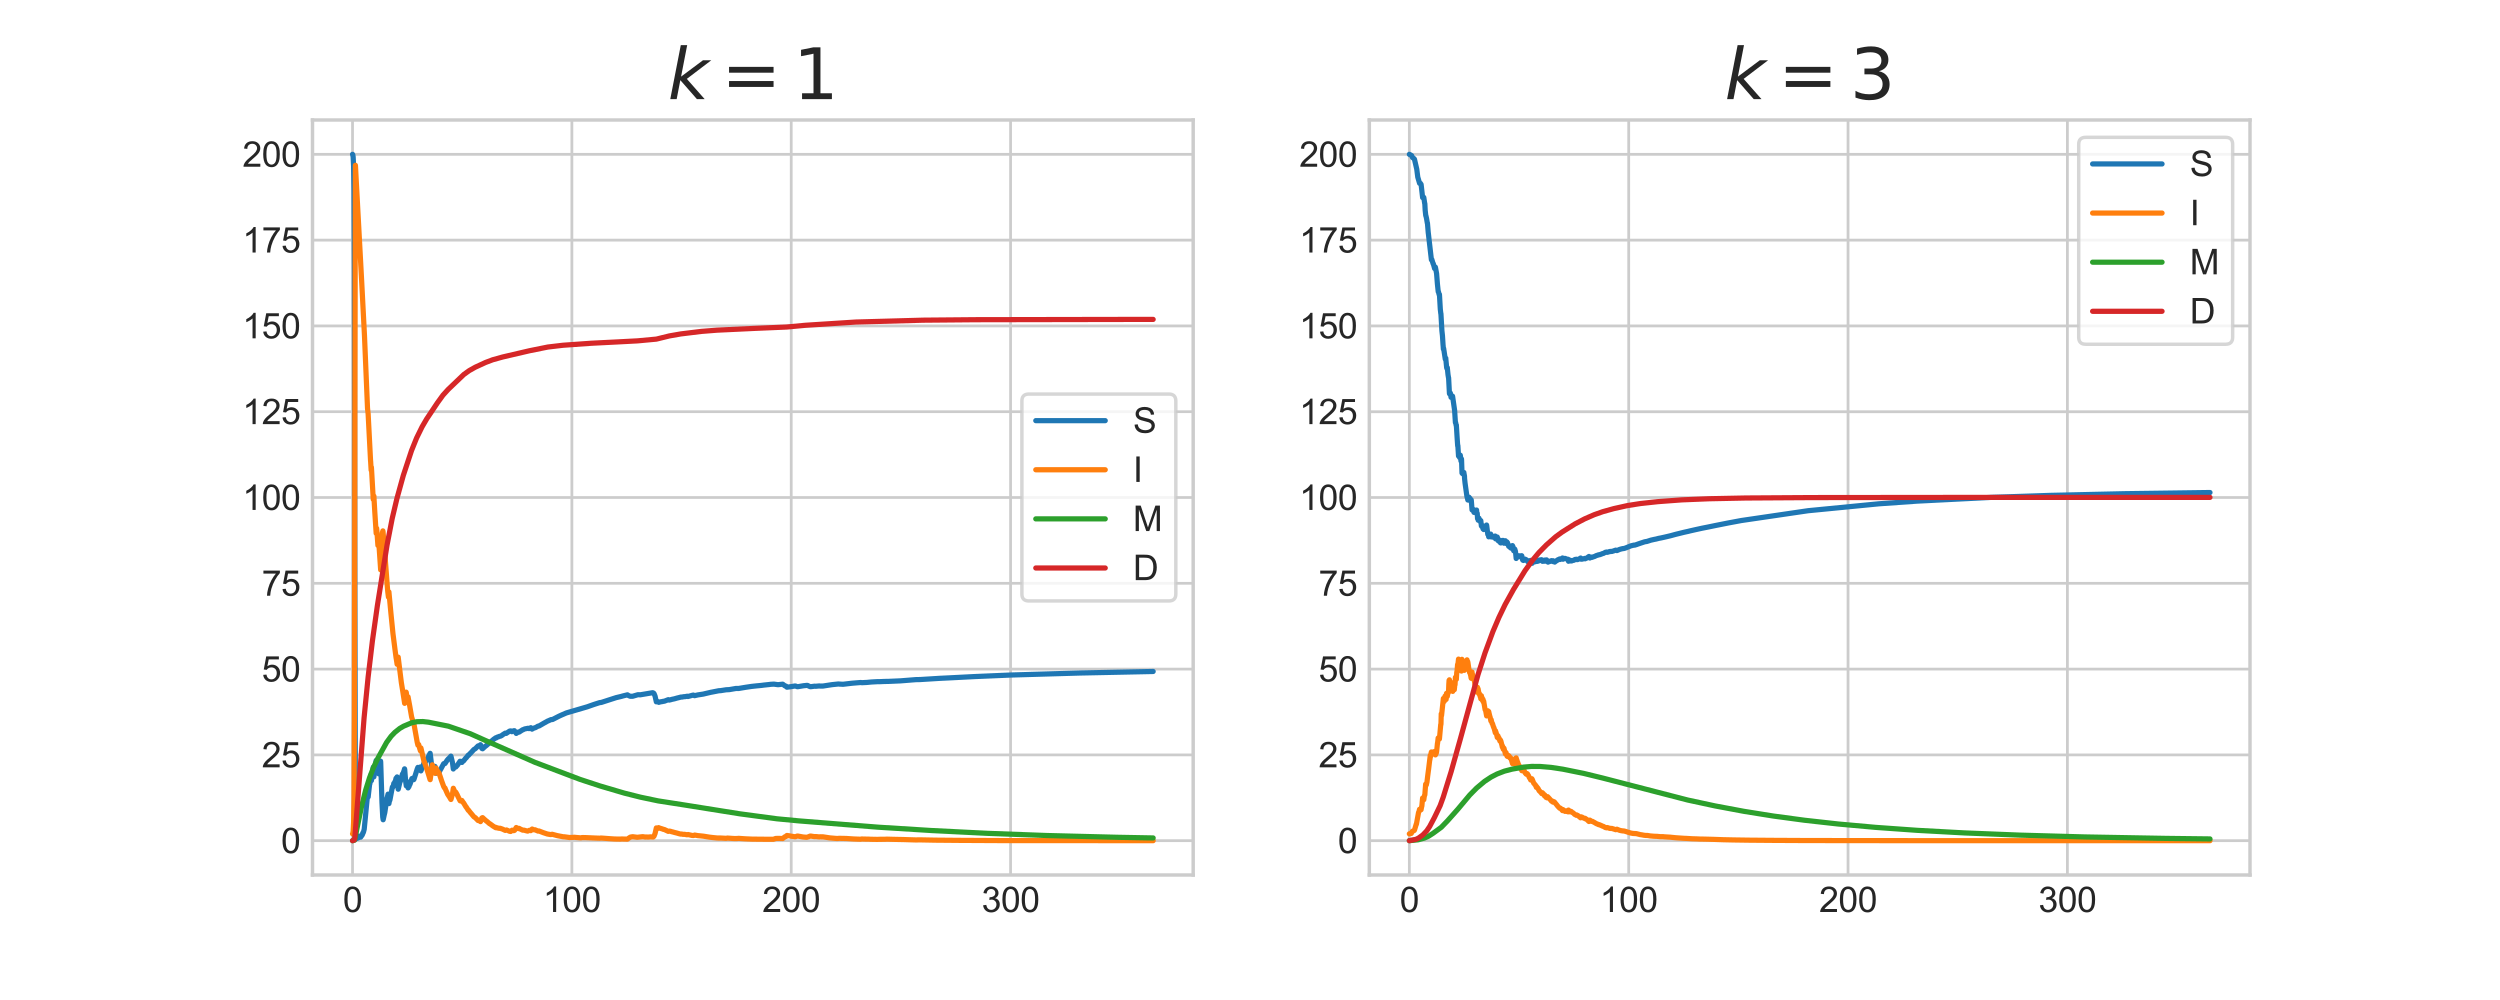 <?xml version="1.0" encoding="utf-8" standalone="no"?>
<!DOCTYPE svg PUBLIC "-//W3C//DTD SVG 1.1//EN"
  "http://www.w3.org/Graphics/SVG/1.1/DTD/svg11.dtd">
<svg xmlns:xlink="http://www.w3.org/1999/xlink" width="720pt" height="288pt" viewBox="0 0 720 288" xmlns="http://www.w3.org/2000/svg" version="1.1">
 <defs>
  <style type="text/css">*{stroke-linejoin: round; stroke-linecap: butt}</style>
 </defs>
 <g id="figure_1">
  <g id="patch_1">
   <path d="M 0 288 
L 720 288 
L 720 0 
L 0 0 
z
" style="fill: #ffffff"/>
  </g>
  <g id="axes_1">
   <g id="patch_2">
    <path d="M 90 252 
L 343.636 252 
L 343.636 34.56 
L 90 34.56 
z
" style="fill: #ffffff"/>
   </g>
   <g id="matplotlib.axis_1">
    <g id="xtick_1">
     <g id="line2d_1">
      <path d="M 101.529 252 
L 101.529 34.56 
" clip-path="url(#pe425aa8cc0)" style="fill: none; stroke: #cccccc; stroke-width: 0.8; stroke-linecap: round"/>
     </g>
     <g id="line2d_2"/>
     <g id="text_1">
      <!-- 0 -->
      <g style="fill: #262626" transform="translate(98.748 262.658)scale(0.1 -0.1)">
       <defs>
        <path id="ArialMT-30" d="M 266 2259 
Q 266 3072 433 3567 
Q 600 4063 929 4331 
Q 1259 4600 1759 4600 
Q 2128 4600 2406 4451 
Q 2684 4303 2865 4023 
Q 3047 3744 3150 3342 
Q 3253 2941 3253 2259 
Q 3253 1453 3087 958 
Q 2922 463 2592 192 
Q 2263 -78 1759 -78 
Q 1097 -78 719 397 
Q 266 969 266 2259 
z
M 844 2259 
Q 844 1131 1108 757 
Q 1372 384 1759 384 
Q 2147 384 2411 759 
Q 2675 1134 2675 2259 
Q 2675 3391 2411 3762 
Q 2147 4134 1753 4134 
Q 1366 4134 1134 3806 
Q 844 3388 844 2259 
z
" transform="scale(0.016)"/>
       </defs>
       <use xlink:href="#ArialMT-30"/>
      </g>
     </g>
    </g>
    <g id="xtick_2">
     <g id="line2d_3">
      <path d="M 164.701 252 
L 164.701 34.56 
" clip-path="url(#pe425aa8cc0)" style="fill: none; stroke: #cccccc; stroke-width: 0.8; stroke-linecap: round"/>
     </g>
     <g id="line2d_4"/>
     <g id="text_2">
      <!-- 100 -->
      <g style="fill: #262626" transform="translate(156.36 262.658)scale(0.1 -0.1)">
       <defs>
        <path id="ArialMT-31" d="M 2384 0 
L 1822 0 
L 1822 3584 
Q 1619 3391 1289 3197 
Q 959 3003 697 2906 
L 697 3450 
Q 1169 3672 1522 3987 
Q 1875 4303 2022 4600 
L 2384 4600 
L 2384 0 
z
" transform="scale(0.016)"/>
       </defs>
       <use xlink:href="#ArialMT-31"/>
       <use xlink:href="#ArialMT-30" x="55.615"/>
       <use xlink:href="#ArialMT-30" x="111.23"/>
      </g>
     </g>
    </g>
    <g id="xtick_3">
     <g id="line2d_5">
      <path d="M 227.873 252 
L 227.873 34.56 
" clip-path="url(#pe425aa8cc0)" style="fill: none; stroke: #cccccc; stroke-width: 0.8; stroke-linecap: round"/>
     </g>
     <g id="line2d_6"/>
     <g id="text_3">
      <!-- 200 -->
      <g style="fill: #262626" transform="translate(219.532 262.658)scale(0.1 -0.1)">
       <defs>
        <path id="ArialMT-32" d="M 3222 541 
L 3222 0 
L 194 0 
Q 188 203 259 391 
Q 375 700 629 1000 
Q 884 1300 1366 1694 
Q 2113 2306 2375 2664 
Q 2638 3022 2638 3341 
Q 2638 3675 2398 3904 
Q 2159 4134 1775 4134 
Q 1369 4134 1125 3890 
Q 881 3647 878 3216 
L 300 3275 
Q 359 3922 746 4261 
Q 1134 4600 1788 4600 
Q 2447 4600 2831 4234 
Q 3216 3869 3216 3328 
Q 3216 3053 3103 2787 
Q 2991 2522 2730 2228 
Q 2469 1934 1863 1422 
Q 1356 997 1212 845 
Q 1069 694 975 541 
L 3222 541 
z
" transform="scale(0.016)"/>
       </defs>
       <use xlink:href="#ArialMT-32"/>
       <use xlink:href="#ArialMT-30" x="55.615"/>
       <use xlink:href="#ArialMT-30" x="111.23"/>
      </g>
     </g>
    </g>
    <g id="xtick_4">
     <g id="line2d_7">
      <path d="M 291.046 252 
L 291.046 34.56 
" clip-path="url(#pe425aa8cc0)" style="fill: none; stroke: #cccccc; stroke-width: 0.8; stroke-linecap: round"/>
     </g>
     <g id="line2d_8"/>
     <g id="text_4">
      <!-- 300 -->
      <g style="fill: #262626" transform="translate(282.704 262.658)scale(0.1 -0.1)">
       <defs>
        <path id="ArialMT-33" d="M 269 1209 
L 831 1284 
Q 928 806 1161 595 
Q 1394 384 1728 384 
Q 2125 384 2398 659 
Q 2672 934 2672 1341 
Q 2672 1728 2419 1979 
Q 2166 2231 1775 2231 
Q 1616 2231 1378 2169 
L 1441 2663 
Q 1497 2656 1531 2656 
Q 1891 2656 2178 2843 
Q 2466 3031 2466 3422 
Q 2466 3731 2256 3934 
Q 2047 4138 1716 4138 
Q 1388 4138 1169 3931 
Q 950 3725 888 3313 
L 325 3413 
Q 428 3978 793 4289 
Q 1159 4600 1703 4600 
Q 2078 4600 2393 4439 
Q 2709 4278 2876 4000 
Q 3044 3722 3044 3409 
Q 3044 3113 2884 2869 
Q 2725 2625 2413 2481 
Q 2819 2388 3044 2092 
Q 3269 1797 3269 1353 
Q 3269 753 2831 336 
Q 2394 -81 1725 -81 
Q 1122 -81 723 278 
Q 325 638 269 1209 
z
" transform="scale(0.016)"/>
       </defs>
       <use xlink:href="#ArialMT-33"/>
       <use xlink:href="#ArialMT-30" x="55.615"/>
       <use xlink:href="#ArialMT-30" x="111.23"/>
      </g>
     </g>
    </g>
   </g>
   <g id="matplotlib.axis_2">
    <g id="ytick_1">
     <g id="line2d_9">
      <path d="M 90 242.116 
L 343.636 242.116 
" clip-path="url(#pe425aa8cc0)" style="fill: none; stroke: #cccccc; stroke-width: 0.8; stroke-linecap: round"/>
     </g>
     <g id="line2d_10"/>
     <g id="text_5">
      <!-- 0 -->
      <g style="fill: #262626" transform="translate(80.939 245.695)scale(0.1 -0.1)">
       <use xlink:href="#ArialMT-30"/>
      </g>
     </g>
    </g>
    <g id="ytick_2">
     <g id="line2d_11">
      <path d="M 90 217.408 
L 343.636 217.408 
" clip-path="url(#pe425aa8cc0)" style="fill: none; stroke: #cccccc; stroke-width: 0.8; stroke-linecap: round"/>
     </g>
     <g id="line2d_12"/>
     <g id="text_6">
      <!-- 25 -->
      <g style="fill: #262626" transform="translate(75.378 220.986)scale(0.1 -0.1)">
       <defs>
        <path id="ArialMT-35" d="M 266 1200 
L 856 1250 
Q 922 819 1161 601 
Q 1400 384 1738 384 
Q 2144 384 2425 690 
Q 2706 997 2706 1503 
Q 2706 1984 2436 2262 
Q 2166 2541 1728 2541 
Q 1456 2541 1237 2417 
Q 1019 2294 894 2097 
L 366 2166 
L 809 4519 
L 3088 4519 
L 3088 3981 
L 1259 3981 
L 1013 2750 
Q 1425 3038 1878 3038 
Q 2478 3038 2890 2622 
Q 3303 2206 3303 1553 
Q 3303 931 2941 478 
Q 2500 -78 1738 -78 
Q 1113 -78 717 272 
Q 322 622 266 1200 
z
" transform="scale(0.016)"/>
       </defs>
       <use xlink:href="#ArialMT-32"/>
       <use xlink:href="#ArialMT-35" x="55.615"/>
      </g>
     </g>
    </g>
    <g id="ytick_3">
     <g id="line2d_13">
      <path d="M 90 192.699 
L 343.636 192.699 
" clip-path="url(#pe425aa8cc0)" style="fill: none; stroke: #cccccc; stroke-width: 0.8; stroke-linecap: round"/>
     </g>
     <g id="line2d_14"/>
     <g id="text_7">
      <!-- 50 -->
      <g style="fill: #262626" transform="translate(75.378 196.278)scale(0.1 -0.1)">
       <use xlink:href="#ArialMT-35"/>
       <use xlink:href="#ArialMT-30" x="55.615"/>
      </g>
     </g>
    </g>
    <g id="ytick_4">
     <g id="line2d_15">
      <path d="M 90 167.99 
L 343.636 167.99 
" clip-path="url(#pe425aa8cc0)" style="fill: none; stroke: #cccccc; stroke-width: 0.8; stroke-linecap: round"/>
     </g>
     <g id="line2d_16"/>
     <g id="text_8">
      <!-- 75 -->
      <g style="fill: #262626" transform="translate(75.378 171.569)scale(0.1 -0.1)">
       <defs>
        <path id="ArialMT-37" d="M 303 3981 
L 303 4522 
L 3269 4522 
L 3269 4084 
Q 2831 3619 2401 2847 
Q 1972 2075 1738 1259 
Q 1569 684 1522 0 
L 944 0 
Q 953 541 1156 1306 
Q 1359 2072 1739 2783 
Q 2119 3494 2547 3981 
L 303 3981 
z
" transform="scale(0.016)"/>
       </defs>
       <use xlink:href="#ArialMT-37"/>
       <use xlink:href="#ArialMT-35" x="55.615"/>
      </g>
     </g>
    </g>
    <g id="ytick_5">
     <g id="line2d_17">
      <path d="M 90 143.281 
L 343.636 143.281 
" clip-path="url(#pe425aa8cc0)" style="fill: none; stroke: #cccccc; stroke-width: 0.8; stroke-linecap: round"/>
     </g>
     <g id="line2d_18"/>
     <g id="text_9">
      <!-- 100 -->
      <g style="fill: #262626" transform="translate(69.817 146.86)scale(0.1 -0.1)">
       <use xlink:href="#ArialMT-31"/>
       <use xlink:href="#ArialMT-30" x="55.615"/>
       <use xlink:href="#ArialMT-30" x="111.23"/>
      </g>
     </g>
    </g>
    <g id="ytick_6">
     <g id="line2d_19">
      <path d="M 90 118.572 
L 343.636 118.572 
" clip-path="url(#pe425aa8cc0)" style="fill: none; stroke: #cccccc; stroke-width: 0.8; stroke-linecap: round"/>
     </g>
     <g id="line2d_20"/>
     <g id="text_10">
      <!-- 125 -->
      <g style="fill: #262626" transform="translate(69.817 122.151)scale(0.1 -0.1)">
       <use xlink:href="#ArialMT-31"/>
       <use xlink:href="#ArialMT-32" x="55.615"/>
       <use xlink:href="#ArialMT-35" x="111.23"/>
      </g>
     </g>
    </g>
    <g id="ytick_7">
     <g id="line2d_21">
      <path d="M 90 93.863 
L 343.636 93.863 
" clip-path="url(#pe425aa8cc0)" style="fill: none; stroke: #cccccc; stroke-width: 0.8; stroke-linecap: round"/>
     </g>
     <g id="line2d_22"/>
     <g id="text_11">
      <!-- 150 -->
      <g style="fill: #262626" transform="translate(69.817 97.442)scale(0.1 -0.1)">
       <use xlink:href="#ArialMT-31"/>
       <use xlink:href="#ArialMT-35" x="55.615"/>
       <use xlink:href="#ArialMT-30" x="111.23"/>
      </g>
     </g>
    </g>
    <g id="ytick_8">
     <g id="line2d_23">
      <path d="M 90 69.154 
L 343.636 69.154 
" clip-path="url(#pe425aa8cc0)" style="fill: none; stroke: #cccccc; stroke-width: 0.8; stroke-linecap: round"/>
     </g>
     <g id="line2d_24"/>
     <g id="text_12">
      <!-- 175 -->
      <g style="fill: #262626" transform="translate(69.817 72.733)scale(0.1 -0.1)">
       <use xlink:href="#ArialMT-31"/>
       <use xlink:href="#ArialMT-37" x="55.615"/>
       <use xlink:href="#ArialMT-35" x="111.23"/>
      </g>
     </g>
    </g>
    <g id="ytick_9">
     <g id="line2d_25">
      <path d="M 90 44.446 
L 343.636 44.446 
" clip-path="url(#pe425aa8cc0)" style="fill: none; stroke: #cccccc; stroke-width: 0.8; stroke-linecap: round"/>
     </g>
     <g id="line2d_26"/>
     <g id="text_13">
      <!-- 200 -->
      <g style="fill: #262626" transform="translate(69.817 48.025)scale(0.1 -0.1)">
       <use xlink:href="#ArialMT-32"/>
       <use xlink:href="#ArialMT-30" x="55.615"/>
       <use xlink:href="#ArialMT-30" x="111.23"/>
      </g>
     </g>
    </g>
   </g>
   <g id="line2d_27">
    <path d="M 101.529 44.446 
L 101.598 44.546 
L 101.598 44.546 
L 101.709 45.231 
L 101.838 47.912 
L 101.958 54.966 
L 101.958 54.966 
L 102.075 78.77 
L 102.075 78.77 
L 102.198 166.697 
L 102.377 241.497 
L 102.443 241.634 
L 102.502 241.591 
L 103.292 241.252 
L 103.292 241.252 
L 103.488 240.79 
L 103.503 240.803 
L 103.756 241.1 
L 103.865 241.105 
L 103.881 241.089 
L 104.374 240.393 
L 104.469 239.915 
L 104.55 239.957 
L 104.679 239.638 
L 104.891 238.828 
L 105.896 228.489 
L 105.928 228.769 
L 106.033 229.521 
L 106.076 229.072 
L 106.469 225.708 
L 106.491 225.794 
L 106.498 225.816 
L 106.542 225.63 
L 106.873 223.119 
L 106.889 223.204 
L 106.964 224.821 
L 107.049 224.258 
L 107.488 220.981 
L 107.498 221.041 
L 107.675 223.738 
L 107.769 223.135 
L 107.807 222.804 
L 107.807 222.804 
L 108.321 219.028 
L 108.338 219.133 
L 108.491 221.916 
L 108.599 221.174 
L 108.837 219.96 
L 108.844 220.041 
L 109.102 222.87 
L 109.102 222.87 
L 109.143 222.59 
L 109.607 219.206 
L 109.641 219.536 
L 110.005 231.029 
L 110.227 235.304 
L 110.346 236.087 
L 110.388 235.921 
L 110.646 234.737 
L 110.826 233.999 
L 111.437 229.909 
L 111.472 229.946 
L 111.758 228.714 
L 111.87 229.006 
L 112.01 231.437 
L 112.127 230.773 
L 112.288 230.442 
L 112.463 229.53 
L 113.002 226.662 
L 113.021 226.718 
L 113.056 226.858 
L 113.109 226.621 
L 113.132 226.518 
L 113.229 226.58 
L 113.298 226.203 
L 113.415 225.613 
L 113.469 225.866 
L 113.495 226.009 
L 113.557 225.746 
L 113.557 225.746 
L 113.736 225.116 
L 113.764 225.231 
L 113.765 225.232 
L 113.825 225.129 
L 113.829 225.129 
L 114.053 224.147 
L 114.096 224.263 
L 114.104 224.308 
L 114.165 224.019 
L 114.291 223.875 
L 114.222 224.063 
L 114.3 223.896 
L 114.362 223.757 
L 114.612 226.41 
L 114.682 227.287 
L 114.755 226.999 
L 114.76 227.006 
L 114.787 226.87 
L 115.261 224.873 
L 115.281 224.91 
L 115.304 225.023 
L 115.359 224.825 
L 115.77 223.426 
L 115.83 223.189 
L 115.91 222.911 
L 115.973 223.042 
L 115.978 223.067 
L 116.046 222.849 
L 116.376 221.922 
L 116.09 222.944 
L 116.376 221.922 
L 116.51 221.43 
L 116.558 221.632 
L 116.637 222.667 
L 116.853 225.223 
L 117.011 226.325 
L 117.038 226.226 
L 117.362 225.184 
L 117.375 225.217 
L 117.532 226.918 
L 117.665 226.497 
L 117.753 226.616 
L 117.79 226.488 
L 118.052 225.824 
L 118.062 225.837 
L 118.085 225.866 
L 118.126 225.744 
L 118.621 224.23 
L 118.621 224.23 
L 118.774 224.407 
L 118.777 224.404 
L 118.975 224.079 
L 119.007 224.278 
L 119.145 224.533 
L 119.152 224.541 
L 119.215 224.454 
L 119.215 224.454 
L 120.178 221.412 
L 120.28 221.205 
L 120.343 221.014 
L 120.404 221.178 
L 120.493 221.537 
L 120.493 221.537 
L 120.59 221.704 
L 120.615 221.63 
L 120.928 221.018 
L 120.93 221.021 
L 120.97 221.132 
L 121.032 220.974 
L 121.069 220.888 
L 121.101 221.095 
L 121.219 222.019 
L 121.322 221.785 
L 122.163 219.635 
L 122.166 219.64 
L 122.3 219.813 
L 122.337 219.716 
L 122.571 219.311 
L 122.6 219.334 
L 122.743 219.14 
L 123.088 218.568 
L 123.153 218.414 
L 123.874 216.962 
L 123.874 216.962 
L 123.919 217.21 
L 124.501 222.074 
L 124.578 221.918 
L 124.8 221.421 
L 124.846 221.535 
L 124.882 221.554 
L 124.919 221.462 
L 125.271 220.731 
L 125.301 220.815 
L 125.523 222.406 
L 125.596 222.687 
L 125.66 222.568 
L 126.176 222.295 
L 126.192 222.327 
L 126.353 222.567 
L 126.437 222.426 
L 126.952 221.441 
L 126.967 221.456 
L 126.978 221.46 
L 127.022 221.361 
L 127.779 219.95 
L 127.781 219.953 
L 128.068 219.829 
L 128.096 219.912 
L 128.179 219.877 
L 128.191 219.853 
L 128.761 218.97 
L 129.107 218.557 
L 129.406 218.294 
L 129.795 217.834 
L 129.795 217.834 
L 129.865 217.772 
L 129.895 217.866 
L 130.32 219.651 
L 130.554 221.467 
L 130.647 221.307 
L 131.113 220.64 
L 131.147 220.64 
L 131.168 220.726 
L 131.27 220.902 
L 131.306 220.863 
L 131.645 220.459 
L 131.648 220.461 
L 131.69 220.45 
L 131.726 220.384 
L 132.492 219.241 
L 132.588 219.315 
L 132.633 219.349 
L 132.685 219.271 
L 132.778 219.315 
L 132.787 219.342 
L 132.869 219.347 
L 132.897 219.324 
L 132.956 219.375 
L 132.967 219.408 
L 133.038 219.582 
L 133.105 219.477 
L 133.463 219.095 
L 133.465 219.096 
L 133.525 219.125 
L 133.566 219.061 
L 134.214 218.235 
L 134.216 218.239 
L 134.256 218.269 
L 134.309 218.191 
L 134.871 217.463 
L 134.9 217.507 
L 134.92 217.545 
L 134.991 217.449 
L 135.53 216.872 
L 135.535 216.88 
L 135.572 216.868 
L 135.618 216.807 
L 136.435 215.912 
L 136.522 215.832 
L 136.776 215.692 
L 136.896 215.62 
L 137.683 214.824 
L 137.694 214.835 
L 137.875 214.91 
L 137.896 214.885 
L 138.379 214.484 
L 138.39 214.494 
L 138.482 214.727 
L 138.773 215.542 
L 138.987 215.647 
L 138.994 215.641 
L 139.679 215.004 
L 139.679 215.004 
L 140.133 214.662 
L 140.355 214.46 
L 141.046 213.885 
L 141.148 213.8 
L 142.218 212.881 
L 142.827 212.462 
L 142.827 212.462 
L 142.883 212.534 
L 142.969 212.456 
L 143.363 212.236 
L 143.37 212.245 
L 143.5 212.229 
L 143.864 212.049 
L 144.021 212.059 
L 144.38 211.893 
L 144.537 211.796 
L 144.855 211.556 
L 145.529 211.136 
L 145.792 211.219 
L 146.815 210.527 
L 147.152 210.513 
L 147.405 210.727 
L 147.41 210.723 
L 147.927 210.455 
L 147.927 210.455 
L 148.084 210.45 
L 148.155 210.447 
L 148.194 210.504 
L 148.675 211.223 
L 148.702 211.201 
L 149.313 210.812 
L 149.32 210.82 
L 149.49 210.853 
L 149.619 210.771 
L 150.543 210.162 
L 150.543 210.162 
L 150.598 210.193 
L 150.662 210.145 
L 151.123 209.932 
L 152.105 209.74 
L 152.351 209.837 
L 152.351 209.837 
L 152.88 209.577 
L 153.057 209.81 
L 153.057 209.81 
L 153.219 209.994 
L 153.239 209.982 
L 153.558 209.784 
L 153.558 209.784 
L 153.943 209.633 
L 153.943 209.633 
L 154.18 209.57 
L 154.983 209.111 
L 155.202 209.111 
L 155.202 209.111 
L 156.288 208.48 
L 156.44 208.385 
L 157.764 207.649 
L 157.764 207.649 
L 157.937 207.588 
L 157.937 207.588 
L 158.727 207.238 
L 159.115 207.227 
L 160.881 206.317 
L 161.596 205.982 
L 163.025 205.362 
L 163.219 205.291 
L 169.164 203.551 
L 169.164 203.551 
L 169.408 203.462 
L 170.847 202.955 
L 170.847 202.955 
L 171.359 202.785 
L 172.709 202.354 
L 172.709 202.354 
L 173.166 202.303 
L 174.831 201.765 
L 175.076 201.683 
L 177.472 200.913 
L 177.472 200.913 
L 177.797 200.838 
L 178.917 200.572 
L 179.36 200.44 
L 180.707 200.109 
L 181.043 200.331 
L 181.504 200.523 
L 181.823 200.522 
L 182.215 200.519 
L 183.702 200.083 
L 183.702 200.083 
L 184.041 200.081 
L 184.365 200.108 
L 184.365 200.108 
L 187.933 199.503 
L 188.145 199.548 
L 188.353 199.727 
L 188.661 200.488 
L 188.661 200.488 
L 189.024 202.126 
L 189.12 202.085 
L 189.424 202.043 
L 189.424 202.043 
L 189.584 202.18 
L 189.727 202.275 
L 189.741 202.267 
L 190.197 202.139 
L 190.516 202.081 
L 190.834 202.038 
L 191.055 201.96 
L 191.309 201.953 
L 191.43 201.908 
L 191.43 201.908 
L 192.471 201.504 
L 192.715 201.625 
L 193.246 201.497 
L 193.522 201.411 
L 194.046 201.299 
L 194.046 201.299 
L 194.214 201.267 
L 195.076 201.017 
L 195.256 200.981 
L 196.109 200.758 
L 196.109 200.758 
L 196.391 200.754 
L 196.99 200.645 
L 197.281 200.638 
L 197.936 200.512 
L 198.128 200.596 
L 198.128 200.596 
L 199.455 200.228 
L 199.455 200.228 
L 199.702 200.184 
L 199.818 200.262 
L 199.818 200.262 
L 200.029 200.354 
L 201.021 200.129 
L 201.847 200.002 
L 201.847 200.002 
L 202.557 199.893 
L 203.064 199.768 
L 204.789 199.367 
L 205.015 199.329 
L 206.601 199.016 
L 206.984 198.939 
L 207.611 198.898 
L 207.777 198.869 
L 209.114 198.657 
L 210.051 198.609 
L 211.946 198.279 
L 212.472 198.274 
L 212.665 198.289 
L 214.741 197.942 
L 216.461 197.686 
L 217.821 197.538 
L 218.052 197.516 
L 219.288 197.398 
L 219.998 197.304 
L 221.529 197.141 
L 221.972 197.081 
L 222.903 197.032 
L 224.061 197.192 
L 225.417 197.044 
L 226.099 197.552 
L 226.376 197.603 
L 226.477 197.793 
L 226.639 197.91 
L 227.552 197.793 
L 229.029 197.552 
L 229.029 197.552 
L 229.673 197.786 
L 231.412 197.492 
L 232.505 197.38 
L 232.675 197.454 
L 232.86 197.551 
L 233.127 197.675 
L 233.399 197.78 
L 234.575 197.626 
L 234.981 197.645 
L 235.936 197.555 
L 236.213 197.583 
L 236.794 197.578 
L 236.973 197.587 
L 239.335 197.221 
L 239.667 197.174 
L 239.667 197.174 
L 241.491 196.983 
L 241.491 196.983 
L 241.889 197.032 
L 242.498 197.049 
L 242.706 197.082 
L 245.284 196.778 
L 245.842 196.729 
L 245.842 196.729 
L 247.885 196.563 
L 248.235 196.613 
L 249.628 196.542 
L 250.965 196.415 
L 252.695 196.32 
L 252.695 196.32 
L 253.174 196.328 
L 254.719 196.26 
L 255.854 196.24 
L 259.335 196.088 
L 263.735 195.736 
L 264.98 195.711 
L 269.642 195.423 
L 270.735 195.356 
L 273.203 195.237 
L 280.674 194.852 
L 291.091 194.408 
L 311.245 193.821 
L 311.245 193.821 
L 332.107 193.386 
L 332.107 193.386 
" clip-path="url(#pe425aa8cc0)" style="fill: none; stroke: #1f77b4; stroke-width: 1.5; stroke-linecap: round"/>
   </g>
   <g id="line2d_28">
    <path d="M 101.529 240.14 
L 101.598 240.054 
L 101.598 240.052 
L 101.709 239.396 
L 101.838 236.765 
L 101.958 229.812 
L 101.958 229.812 
L 102.075 206.267 
L 102.075 206.267 
L 102.198 119.262 
L 102.35 47.594 
L 102.375 47.758 
L 102.594 52.022 
L 104.153 80.861 
L 104.973 96.734 
L 104.973 96.734 
L 105.845 117.584 
L 106.027 119.243 
L 106.027 119.243 
L 106.067 120.051 
L 106.726 132.816 
L 106.731 132.813 
L 106.736 132.809 
L 106.746 132.911 
L 106.746 132.911 
L 106.888 135.415 
L 106.938 134.628 
L 106.956 134.544 
L 106.994 135.013 
L 107.498 143.834 
L 107.527 143.535 
L 107.673 142.858 
L 107.57 143.889 
L 107.675 142.866 
L 107.935 147.339 
L 108.338 153.606 
L 108.377 153.278 
L 108.428 152.669 
L 108.473 152.142 
L 108.534 152.772 
L 108.838 157.082 
L 108.871 156.575 
L 108.932 156.322 
L 108.995 156.353 
L 109.055 156.202 
L 109.097 156.369 
L 109.143 157.011 
L 109.63 164.127 
L 109.661 163.613 
L 110.13 153.374 
L 110.19 153.191 
L 110.273 152.896 
L 110.314 153.139 
L 110.803 159.041 
L 111.532 168.72 
L 111.675 170.389 
L 111.87 171.96 
L 111.891 171.85 
L 111.961 170.961 
L 112.005 170.463 
L 112.062 171.077 
L 112.592 176.684 
L 113.169 182.445 
L 113.275 183.277 
L 113.649 186.195 
L 113.649 186.195 
L 113.718 186.76 
L 114.087 189.55 
L 114.096 189.54 
L 114.103 189.532 
L 114.119 189.659 
L 114.37 191.312 
L 114.395 191.291 
L 114.483 191.024 
L 114.483 191.024 
L 114.68 189.256 
L 114.714 189.57 
L 115.309 194.363 
L 115.59 196.604 
L 115.982 199.007 
L 116.332 201.253 
L 116.536 202.563 
L 116.581 202.348 
L 116.655 201.385 
L 116.84 200.099 
L 116.968 199.341 
L 117.015 199.468 
L 117.25 201.288 
L 117.372 201.864 
L 117.407 201.673 
L 117.525 200.693 
L 117.582 201.058 
L 117.946 203.027 
L 118.016 203.413 
L 118.551 206.498 
L 118.767 207.21 
L 118.843 207.508 
L 118.843 207.508 
L 119.121 208.16 
L 119.121 208.16 
L 119.139 208.139 
L 119.175 208.248 
L 119.175 208.248 
L 120.142 213.701 
L 120.174 213.836 
L 120.36 214.612 
L 120.487 214.425 
L 120.505 214.347 
L 120.551 214.468 
L 120.591 214.447 
L 120.949 215.846 
L 120.962 215.799 
L 120.97 215.797 
L 121.004 215.941 
L 121.071 216.236 
L 121.119 215.987 
L 121.218 215.404 
L 121.281 215.642 
L 122.166 219.509 
L 122.166 219.509 
L 122.221 219.412 
L 122.281 219.513 
L 122.494 220.237 
L 122.844 221.219 
L 123.052 221.865 
L 123.863 224.529 
L 123.888 224.541 
L 123.911 224.405 
L 123.911 224.405 
L 124.499 220.262 
L 124.55 220.423 
L 125.035 221.935 
L 125.288 222.707 
L 125.316 222.602 
L 125.592 221.194 
L 125.657 221.394 
L 125.884 221.846 
L 125.884 221.846 
L 125.892 221.835 
L 125.929 221.966 
L 126.13 222.375 
L 126.146 222.356 
L 126.4 222.53 
L 126.974 224.226 
L 126.974 224.226 
L 127.128 224.716 
L 127.815 226.599 
L 127.894 226.698 
L 128.036 226.953 
L 128.083 226.91 
L 128.103 226.883 
L 128.171 226.979 
L 128.309 227.357 
L 128.931 228.764 
L 129.42 229.497 
L 129.849 230.234 
L 129.867 230.25 
L 129.904 230.147 
L 130.31 228.71 
L 130.554 227.02 
L 130.638 227.235 
L 131.14 228.325 
L 131.182 228.21 
L 131.27 228.155 
L 131.3 228.205 
L 131.687 228.911 
L 131.687 228.911 
L 131.823 229.241 
L 132.515 230.629 
L 132.515 230.629 
L 132.718 230.7 
L 132.777 230.678 
L 132.805 230.635 
L 132.897 230.729 
L 132.927 230.747 
L 132.976 230.656 
L 133.038 230.543 
L 133.094 230.659 
L 133.481 231.232 
L 133.481 231.232 
L 133.512 231.224 
L 133.557 231.301 
L 134.214 232.403 
L 134.216 232.4 
L 134.248 232.378 
L 134.299 232.463 
L 134.871 233.372 
L 134.904 233.331 
L 134.92 233.303 
L 134.983 233.403 
L 134.983 233.403 
L 135.53 234.108 
L 135.535 234.101 
L 135.572 234.12 
L 135.609 234.175 
L 136.319 235.04 
L 136.518 235.264 
L 136.78 235.423 
L 136.891 235.497 
L 137.68 236.305 
L 137.989 236.319 
L 138.275 236.544 
L 138.379 236.622 
L 138.431 236.553 
L 138.522 236.185 
L 138.522 236.185 
L 138.763 235.581 
L 138.987 235.479 
L 138.994 235.486 
L 139.547 235.999 
L 140.119 236.493 
L 140.239 236.563 
L 141.005 237.234 
L 141.019 237.221 
L 141.129 237.267 
L 141.992 237.905 
L 142.771 238.382 
L 142.874 238.292 
L 142.874 238.292 
L 142.974 238.351 
L 143.361 238.493 
L 143.509 238.477 
L 143.859 238.583 
L 144.03 238.54 
L 144.699 238.777 
L 145.497 239.152 
L 145.87 239.025 
L 146.746 239.407 
L 147.083 239.461 
L 147.476 239.095 
L 147.476 239.095 
L 147.929 239.229 
L 147.929 239.229 
L 148.056 239.186 
L 148.07 239.193 
L 148.188 239.135 
L 148.188 239.135 
L 148.675 238.326 
L 148.697 238.341 
L 149.313 238.645 
L 149.313 238.645 
L 149.505 238.57 
L 149.505 238.57 
L 149.753 238.72 
L 150.537 239.091 
L 150.68 239.09 
L 150.879 239.076 
L 150.879 239.076 
L 151.57 239.271 
L 151.97 239.361 
L 151.97 239.361 
L 152.474 239.127 
L 152.873 239.225 
L 152.873 239.225 
L 153.064 238.938 
L 153.26 238.762 
L 153.26 238.762 
L 153.558 238.911 
L 153.558 238.911 
L 153.931 239.011 
L 154.093 238.98 
L 154.956 239.361 
L 154.956 239.361 
L 155.202 239.312 
L 155.202 239.312 
L 156.103 239.663 
L 156.449 239.799 
L 157.621 240.19 
L 158.511 240.348 
L 158.806 240.334 
L 159.009 240.267 
L 160.415 240.641 
L 160.673 240.696 
L 162.212 240.993 
L 162.212 240.993 
L 162.518 240.998 
L 164.031 241.204 
L 165.004 241.174 
L 165.41 241.133 
L 165.82 241.179 
L 167.033 241.282 
L 167.033 241.282 
L 167.356 241.302 
L 167.577 241.225 
L 167.965 241.218 
L 168.735 241.236 
L 171.686 241.364 
L 172.751 241.403 
L 173.019 241.356 
L 173.577 241.388 
L 175.408 241.527 
L 175.408 241.527 
L 177.059 241.635 
L 178.581 241.663 
L 178.581 241.663 
L 179 241.629 
L 180.681 241.672 
L 180.681 241.672 
L 180.909 241.495 
L 181.537 241.093 
L 181.816 241.035 
L 181.816 241.035 
L 182.224 240.974 
L 183.534 241.142 
L 184.783 240.995 
L 185.18 240.966 
L 185.775 241.067 
L 186.303 241.058 
L 186.303 241.058 
L 186.683 241.083 
L 187.057 241.043 
L 187.375 241.019 
L 188.118 241.061 
L 188.357 240.833 
L 188.666 240.031 
L 189.024 238.444 
L 189.104 238.488 
L 189.446 238.587 
L 189.58 238.473 
L 189.58 238.473 
L 189.663 238.359 
L 189.722 238.387 
L 189.967 238.487 
L 190.331 238.608 
L 190.442 238.634 
L 190.834 238.761 
L 191.055 238.862 
L 191.309 238.893 
L 191.424 238.946 
L 192.454 239.433 
L 192.454 239.433 
L 192.808 239.353 
L 193.255 239.463 
L 193.38 239.516 
L 193.38 239.516 
L 193.854 239.628 
L 193.994 239.677 
L 193.994 239.677 
L 194.615 239.841 
L 194.615 239.841 
L 194.748 239.865 
L 194.748 239.865 
L 195.625 240.118 
L 196.013 240.213 
L 196.299 240.198 
L 196.704 240.292 
L 197.036 240.294 
L 197.212 240.296 
L 197.931 240.425 
L 198.157 240.341 
L 199.296 240.605 
L 199.78 240.629 
L 200.071 240.499 
L 200.975 240.659 
L 200.975 240.659 
L 201.81 240.74 
L 202.538 240.816 
L 202.795 240.852 
L 202.795 240.852 
L 204.309 241.099 
L 205.052 241.189 
L 206.587 241.345 
L 206.809 241.352 
L 207.605 241.355 
L 207.605 241.355 
L 207.786 241.363 
L 209.102 241.439 
L 209.102 241.439 
L 209.516 241.365 
L 211.097 241.478 
L 211.66 241.499 
L 212.462 241.484 
L 212.702 241.445 
L 214.648 241.579 
L 216.63 241.668 
L 216.63 241.668 
L 220.837 241.708 
L 222.23 241.704 
L 222.705 241.719 
L 223.051 241.602 
L 223.406 241.478 
L 224.204 241.451 
L 225.417 241.496 
L 226.081 240.967 
L 226.376 240.918 
L 226.477 240.728 
L 226.639 240.616 
L 227.492 240.742 
L 227.902 240.83 
L 229.041 240.994 
L 229.655 240.769 
L 231.099 241.022 
L 231.099 241.022 
L 231.352 241.062 
L 232.334 241.144 
L 232.726 241.019 
L 232.903 240.989 
L 232.903 240.989 
L 233.132 240.867 
L 233.395 240.771 
L 234.557 240.953 
L 234.981 240.931 
L 235.931 241.031 
L 236.208 241.001 
L 236.789 241.013 
L 236.973 241.002 
L 239.003 241.314 
L 240.704 241.46 
L 241.161 241.487 
L 241.691 241.438 
L 243.734 241.48 
L 245.874 241.625 
L 247.871 241.699 
L 248.161 241.622 
L 248.702 241.655 
L 248.702 241.655 
L 250.177 241.672 
L 250.753 241.709 
L 252.648 241.744 
L 253.331 241.719 
L 253.331 241.719 
L 254.751 241.715 
L 255.448 241.677 
L 257.482 241.734 
L 260.179 241.788 
L 263.79 241.9 
L 264.92 241.877 
L 269.32 241.964 
L 274.867 242.012 
L 275.792 242.022 
L 275.792 242.022 
L 284.653 242.069 
L 288.121 242.086 
L 307.942 242.089 
L 312.439 242.098 
L 332.107 242.114 
L 332.107 242.114 
" clip-path="url(#pe425aa8cc0)" style="fill: none; stroke: #ff7f0e; stroke-width: 1.5; stroke-linecap: round"/>
   </g>
   <g id="line2d_29">
    <path d="M 101.529 242.116 
L 102.092 241.974 
L 102.092 241.974 
L 102.223 241.643 
L 102.223 241.643 
L 102.694 239.14 
L 102.694 239.14 
L 104.052 232.598 
L 105.31 227.546 
L 106.427 223.983 
L 106.427 223.983 
L 107.607 220.946 
L 108.838 218.342 
L 111.347 213.808 
L 112.629 212.053 
L 113.713 210.923 
L 115.124 209.793 
L 116.254 209.135 
L 118.599 208.148 
L 118.599 208.148 
L 120.049 207.856 
L 121.779 207.806 
L 123.391 207.987 
L 123.391 207.987 
L 129.115 209.134 
L 129.115 209.134 
L 135.452 211.315 
L 140.35 213.501 
L 154.079 219.561 
L 167.056 224.467 
L 172.839 226.365 
L 179.863 228.433 
L 184.451 229.586 
L 189.547 230.656 
L 197.461 231.889 
L 213.062 234.378 
L 223.756 235.812 
L 230.028 236.411 
L 252.957 238.233 
L 268.231 239.19 
L 284.437 240.002 
L 301.454 240.627 
L 321.911 241.141 
L 332.107 241.329 
L 332.107 241.329 
" clip-path="url(#pe425aa8cc0)" style="fill: none; stroke: #2ca02c; stroke-width: 1.5; stroke-linecap: round"/>
   </g>
   <g id="line2d_30">
    <path d="M 101.529 242.116 
L 101.995 241.936 
L 102.128 241.591 
L 102.258 240.423 
L 104.856 206.758 
L 104.856 206.758 
L 106.021 194.97 
L 107.247 184.634 
L 108.695 174.349 
L 111.458 157.031 
L 112.961 149.283 
L 114.322 143.54 
L 116.148 136.943 
L 118.52 129.766 
L 118.52 129.766 
L 119.98 126.141 
L 121.567 122.911 
L 122.89 120.647 
L 125.975 116.019 
L 127.566 113.817 
L 129.088 112.141 
L 133.585 107.85 
L 135.139 106.733 
L 136.845 105.772 
L 139.838 104.392 
L 141.905 103.611 
L 141.905 103.611 
L 144.796 102.807 
L 152.515 101.009 
L 157.78 99.946 
L 157.78 99.946 
L 162.149 99.432 
L 170.303 98.854 
L 177.303 98.5 
L 177.303 98.5 
L 183.617 98.169 
L 189.04 97.663 
L 192.78 96.746 
L 192.78 96.746 
L 196.082 96.168 
L 201.994 95.444 
L 206.514 95.086 
L 206.514 95.086 
L 217.236 94.578 
L 217.236 94.578 
L 226.574 94.182 
L 231.993 93.678 
L 246.483 92.748 
L 265.889 92.211 
L 281.102 92.075 
L 325.73 91.991 
L 332.107 91.989 
L 332.107 91.989 
" clip-path="url(#pe425aa8cc0)" style="fill: none; stroke: #d62728; stroke-width: 1.5; stroke-linecap: round"/>
   </g>
   <g id="patch_3">
    <path d="M 90 252 
L 90 34.56 
" style="fill: none; stroke: #cccccc; stroke-linejoin: miter; stroke-linecap: square"/>
   </g>
   <g id="patch_4">
    <path d="M 343.636 252 
L 343.636 34.56 
" style="fill: none; stroke: #cccccc; stroke-linejoin: miter; stroke-linecap: square"/>
   </g>
   <g id="patch_5">
    <path d="M 90 252 
L 343.636 252 
" style="fill: none; stroke: #cccccc; stroke-linejoin: miter; stroke-linecap: square"/>
   </g>
   <g id="patch_6">
    <path d="M 90 34.56 
L 343.636 34.56 
" style="fill: none; stroke: #cccccc; stroke-linejoin: miter; stroke-linecap: square"/>
   </g>
   <g id="text_14">
    <!-- $k=1$ -->
    <g style="fill: #262626" transform="translate(192.318 28.56)scale(0.2 -0.2)">
     <defs>
      <path id="DejaVuSans-Oblique-6b" d="M 1172 4863 
L 1747 4863 
L 1197 2028 
L 3169 3500 
L 3916 3500 
L 1716 1825 
L 3322 0 
L 2625 0 
L 1131 1709 
L 800 0 
L 225 0 
L 1172 4863 
z
" transform="scale(0.016)"/>
      <path id="DejaVuSans-3d" d="M 678 2906 
L 4684 2906 
L 4684 2381 
L 678 2381 
L 678 2906 
z
M 678 1631 
L 4684 1631 
L 4684 1100 
L 678 1100 
L 678 1631 
z
" transform="scale(0.016)"/>
      <path id="DejaVuSans-31" d="M 794 531 
L 1825 531 
L 1825 4091 
L 703 3866 
L 703 4441 
L 1819 4666 
L 2450 4666 
L 2450 531 
L 3481 531 
L 3481 0 
L 794 0 
L 794 531 
z
" transform="scale(0.016)"/>
     </defs>
     <use xlink:href="#DejaVuSans-Oblique-6b" transform="translate(0 0.016)"/>
     <use xlink:href="#DejaVuSans-3d" transform="translate(77.393 0.016)"/>
     <use xlink:href="#DejaVuSans-31" transform="translate(180.664 0.016)"/>
    </g>
   </g>
   <g id="legend_1">
    <g id="patch_7">
     <path d="M 296.307 173.071 
L 336.636 173.071 
Q 338.636 173.071 338.636 171.071 
L 338.636 115.489 
Q 338.636 113.489 336.636 113.489 
L 296.307 113.489 
Q 294.307 113.489 294.307 115.489 
L 294.307 171.071 
Q 294.307 173.071 296.307 173.071 
z
" style="fill: #ffffff; opacity: 0.8; stroke: #cccccc; stroke-linejoin: miter"/>
    </g>
    <g id="line2d_31">
     <path d="M 298.307 121.147 
L 308.307 121.147 
L 318.307 121.147 
" style="fill: none; stroke: #1f77b4; stroke-width: 1.5; stroke-linecap: round"/>
    </g>
    <g id="text_15">
     <!-- S -->
     <g style="fill: #262626" transform="translate(326.307 124.647)scale(0.1 -0.1)">
      <defs>
       <path id="ArialMT-53" d="M 288 1472 
L 859 1522 
Q 900 1178 1048 958 
Q 1197 738 1509 602 
Q 1822 466 2213 466 
Q 2559 466 2825 569 
Q 3091 672 3220 851 
Q 3350 1031 3350 1244 
Q 3350 1459 3225 1620 
Q 3100 1781 2813 1891 
Q 2628 1963 1997 2114 
Q 1366 2266 1113 2400 
Q 784 2572 623 2826 
Q 463 3081 463 3397 
Q 463 3744 659 4045 
Q 856 4347 1234 4503 
Q 1613 4659 2075 4659 
Q 2584 4659 2973 4495 
Q 3363 4331 3572 4012 
Q 3781 3694 3797 3291 
L 3216 3247 
Q 3169 3681 2898 3903 
Q 2628 4125 2100 4125 
Q 1550 4125 1298 3923 
Q 1047 3722 1047 3438 
Q 1047 3191 1225 3031 
Q 1400 2872 2139 2705 
Q 2878 2538 3153 2413 
Q 3553 2228 3743 1945 
Q 3934 1663 3934 1294 
Q 3934 928 3725 604 
Q 3516 281 3123 101 
Q 2731 -78 2241 -78 
Q 1619 -78 1198 103 
Q 778 284 539 648 
Q 300 1013 288 1472 
z
" transform="scale(0.016)"/>
      </defs>
      <use xlink:href="#ArialMT-53"/>
     </g>
    </g>
    <g id="line2d_32">
     <path d="M 298.307 135.292 
L 308.307 135.292 
L 318.307 135.292 
" style="fill: none; stroke: #ff7f0e; stroke-width: 1.5; stroke-linecap: round"/>
    </g>
    <g id="text_16">
     <!-- I -->
     <g style="fill: #262626" transform="translate(326.307 138.792)scale(0.1 -0.1)">
      <defs>
       <path id="ArialMT-49" d="M 597 0 
L 597 4581 
L 1203 4581 
L 1203 0 
L 597 0 
z
" transform="scale(0.016)"/>
      </defs>
      <use xlink:href="#ArialMT-49"/>
     </g>
    </g>
    <g id="line2d_33">
     <path d="M 298.307 149.438 
L 308.307 149.438 
L 318.307 149.438 
" style="fill: none; stroke: #2ca02c; stroke-width: 1.5; stroke-linecap: round"/>
    </g>
    <g id="text_17">
     <!-- M -->
     <g style="fill: #262626" transform="translate(326.307 152.938)scale(0.1 -0.1)">
      <defs>
       <path id="ArialMT-4d" d="M 475 0 
L 475 4581 
L 1388 4581 
L 2472 1338 
Q 2622 884 2691 659 
Q 2769 909 2934 1394 
L 4031 4581 
L 4847 4581 
L 4847 0 
L 4263 0 
L 4263 3834 
L 2931 0 
L 2384 0 
L 1059 3900 
L 1059 0 
L 475 0 
z
" transform="scale(0.016)"/>
      </defs>
      <use xlink:href="#ArialMT-4d"/>
     </g>
    </g>
    <g id="line2d_34">
     <path d="M 298.307 163.583 
L 308.307 163.583 
L 318.307 163.583 
" style="fill: none; stroke: #d62728; stroke-width: 1.5; stroke-linecap: round"/>
    </g>
    <g id="text_18">
     <!-- D -->
     <g style="fill: #262626" transform="translate(326.307 167.083)scale(0.1 -0.1)">
      <defs>
       <path id="ArialMT-44" d="M 494 0 
L 494 4581 
L 2072 4581 
Q 2606 4581 2888 4516 
Q 3281 4425 3559 4188 
Q 3922 3881 4101 3404 
Q 4281 2928 4281 2316 
Q 4281 1794 4159 1391 
Q 4038 988 3847 723 
Q 3656 459 3429 307 
Q 3203 156 2883 78 
Q 2563 0 2147 0 
L 494 0 
z
M 1100 541 
L 2078 541 
Q 2531 541 2789 625 
Q 3047 709 3200 863 
Q 3416 1078 3536 1442 
Q 3656 1806 3656 2325 
Q 3656 3044 3420 3430 
Q 3184 3816 2847 3947 
Q 2603 4041 2063 4041 
L 1100 4041 
L 1100 541 
z
" transform="scale(0.016)"/>
      </defs>
      <use xlink:href="#ArialMT-44"/>
     </g>
    </g>
   </g>
  </g>
  <g id="axes_2">
   <g id="patch_8">
    <path d="M 394.364 252 
L 648 252 
L 648 34.56 
L 394.364 34.56 
z
" style="fill: #ffffff"/>
   </g>
   <g id="matplotlib.axis_3">
    <g id="xtick_5">
     <g id="line2d_35">
      <path d="M 405.893 252 
L 405.893 34.56 
" clip-path="url(#p32057a3276)" style="fill: none; stroke: #cccccc; stroke-width: 0.8; stroke-linecap: round"/>
     </g>
     <g id="line2d_36"/>
     <g id="text_19">
      <!-- 0 -->
      <g style="fill: #262626" transform="translate(403.112 262.658)scale(0.1 -0.1)">
       <use xlink:href="#ArialMT-30"/>
      </g>
     </g>
    </g>
    <g id="xtick_6">
     <g id="line2d_37">
      <path d="M 469.065 252 
L 469.065 34.56 
" clip-path="url(#p32057a3276)" style="fill: none; stroke: #cccccc; stroke-width: 0.8; stroke-linecap: round"/>
     </g>
     <g id="line2d_38"/>
     <g id="text_20">
      <!-- 100 -->
      <g style="fill: #262626" transform="translate(460.723 262.658)scale(0.1 -0.1)">
       <use xlink:href="#ArialMT-31"/>
       <use xlink:href="#ArialMT-30" x="55.615"/>
       <use xlink:href="#ArialMT-30" x="111.23"/>
      </g>
     </g>
    </g>
    <g id="xtick_7">
     <g id="line2d_39">
      <path d="M 532.237 252 
L 532.237 34.56 
" clip-path="url(#p32057a3276)" style="fill: none; stroke: #cccccc; stroke-width: 0.8; stroke-linecap: round"/>
     </g>
     <g id="line2d_40"/>
     <g id="text_21">
      <!-- 200 -->
      <g style="fill: #262626" transform="translate(523.896 262.658)scale(0.1 -0.1)">
       <use xlink:href="#ArialMT-32"/>
       <use xlink:href="#ArialMT-30" x="55.615"/>
       <use xlink:href="#ArialMT-30" x="111.23"/>
      </g>
     </g>
    </g>
    <g id="xtick_8">
     <g id="line2d_41">
      <path d="M 595.409 252 
L 595.409 34.56 
" clip-path="url(#p32057a3276)" style="fill: none; stroke: #cccccc; stroke-width: 0.8; stroke-linecap: round"/>
     </g>
     <g id="line2d_42"/>
     <g id="text_22">
      <!-- 300 -->
      <g style="fill: #262626" transform="translate(587.068 262.658)scale(0.1 -0.1)">
       <use xlink:href="#ArialMT-33"/>
       <use xlink:href="#ArialMT-30" x="55.615"/>
       <use xlink:href="#ArialMT-30" x="111.23"/>
      </g>
     </g>
    </g>
   </g>
   <g id="matplotlib.axis_4">
    <g id="ytick_10">
     <g id="line2d_43">
      <path d="M 394.364 242.116 
L 648 242.116 
" clip-path="url(#p32057a3276)" style="fill: none; stroke: #cccccc; stroke-width: 0.8; stroke-linecap: round"/>
     </g>
     <g id="line2d_44"/>
     <g id="text_23">
      <!-- 0 -->
      <g style="fill: #262626" transform="translate(385.303 245.695)scale(0.1 -0.1)">
       <use xlink:href="#ArialMT-30"/>
      </g>
     </g>
    </g>
    <g id="ytick_11">
     <g id="line2d_45">
      <path d="M 394.364 217.408 
L 648 217.408 
" clip-path="url(#p32057a3276)" style="fill: none; stroke: #cccccc; stroke-width: 0.8; stroke-linecap: round"/>
     </g>
     <g id="line2d_46"/>
     <g id="text_24">
      <!-- 25 -->
      <g style="fill: #262626" transform="translate(379.742 220.987)scale(0.1 -0.1)">
       <use xlink:href="#ArialMT-32"/>
       <use xlink:href="#ArialMT-35" x="55.615"/>
      </g>
     </g>
    </g>
    <g id="ytick_12">
     <g id="line2d_47">
      <path d="M 394.364 192.699 
L 648 192.699 
" clip-path="url(#p32057a3276)" style="fill: none; stroke: #cccccc; stroke-width: 0.8; stroke-linecap: round"/>
     </g>
     <g id="line2d_48"/>
     <g id="text_25">
      <!-- 50 -->
      <g style="fill: #262626" transform="translate(379.742 196.278)scale(0.1 -0.1)">
       <use xlink:href="#ArialMT-35"/>
       <use xlink:href="#ArialMT-30" x="55.615"/>
      </g>
     </g>
    </g>
    <g id="ytick_13">
     <g id="line2d_49">
      <path d="M 394.364 167.99 
L 648 167.99 
" clip-path="url(#p32057a3276)" style="fill: none; stroke: #cccccc; stroke-width: 0.8; stroke-linecap: round"/>
     </g>
     <g id="line2d_50"/>
     <g id="text_26">
      <!-- 75 -->
      <g style="fill: #262626" transform="translate(379.742 171.569)scale(0.1 -0.1)">
       <use xlink:href="#ArialMT-37"/>
       <use xlink:href="#ArialMT-35" x="55.615"/>
      </g>
     </g>
    </g>
    <g id="ytick_14">
     <g id="line2d_51">
      <path d="M 394.364 143.282 
L 648 143.282 
" clip-path="url(#p32057a3276)" style="fill: none; stroke: #cccccc; stroke-width: 0.8; stroke-linecap: round"/>
     </g>
     <g id="line2d_52"/>
     <g id="text_27">
      <!-- 100 -->
      <g style="fill: #262626" transform="translate(374.181 146.86)scale(0.1 -0.1)">
       <use xlink:href="#ArialMT-31"/>
       <use xlink:href="#ArialMT-30" x="55.615"/>
       <use xlink:href="#ArialMT-30" x="111.23"/>
      </g>
     </g>
    </g>
    <g id="ytick_15">
     <g id="line2d_53">
      <path d="M 394.364 118.573 
L 648 118.573 
" clip-path="url(#p32057a3276)" style="fill: none; stroke: #cccccc; stroke-width: 0.8; stroke-linecap: round"/>
     </g>
     <g id="line2d_54"/>
     <g id="text_28">
      <!-- 125 -->
      <g style="fill: #262626" transform="translate(374.181 122.152)scale(0.1 -0.1)">
       <use xlink:href="#ArialMT-31"/>
       <use xlink:href="#ArialMT-32" x="55.615"/>
       <use xlink:href="#ArialMT-35" x="111.23"/>
      </g>
     </g>
    </g>
    <g id="ytick_16">
     <g id="line2d_55">
      <path d="M 394.364 93.864 
L 648 93.864 
" clip-path="url(#p32057a3276)" style="fill: none; stroke: #cccccc; stroke-width: 0.8; stroke-linecap: round"/>
     </g>
     <g id="line2d_56"/>
     <g id="text_29">
      <!-- 150 -->
      <g style="fill: #262626" transform="translate(374.181 97.443)scale(0.1 -0.1)">
       <use xlink:href="#ArialMT-31"/>
       <use xlink:href="#ArialMT-35" x="55.615"/>
       <use xlink:href="#ArialMT-30" x="111.23"/>
      </g>
     </g>
    </g>
    <g id="ytick_17">
     <g id="line2d_57">
      <path d="M 394.364 69.155 
L 648 69.155 
" clip-path="url(#p32057a3276)" style="fill: none; stroke: #cccccc; stroke-width: 0.8; stroke-linecap: round"/>
     </g>
     <g id="line2d_58"/>
     <g id="text_30">
      <!-- 175 -->
      <g style="fill: #262626" transform="translate(374.181 72.734)scale(0.1 -0.1)">
       <use xlink:href="#ArialMT-31"/>
       <use xlink:href="#ArialMT-37" x="55.615"/>
       <use xlink:href="#ArialMT-35" x="111.23"/>
      </g>
     </g>
    </g>
    <g id="ytick_18">
     <g id="line2d_59">
      <path d="M 394.364 44.447 
L 648 44.447 
" clip-path="url(#p32057a3276)" style="fill: none; stroke: #cccccc; stroke-width: 0.8; stroke-linecap: round"/>
     </g>
     <g id="line2d_60"/>
     <g id="text_31">
      <!-- 200 -->
      <g style="fill: #262626" transform="translate(374.181 48.026)scale(0.1 -0.1)">
       <use xlink:href="#ArialMT-32"/>
       <use xlink:href="#ArialMT-30" x="55.615"/>
       <use xlink:href="#ArialMT-30" x="111.23"/>
      </g>
     </g>
    </g>
   </g>
   <g id="line2d_61">
    <path d="M 405.893 44.447 
L 406.04 44.534 
L 406.219 44.596 
L 406.219 44.596 
L 406.566 44.837 
L 406.773 45.333 
L 407.128 45.619 
L 407.276 45.705 
L 407.369 45.877 
L 407.369 45.877 
L 408.028 48.726 
L 408.318 51.014 
L 408.84 52.795 
L 408.952 52.754 
L 409.069 52.788 
L 408.978 52.821 
L 409.075 52.799 
L 409.229 53.099 
L 409.259 53.076 
L 409.264 53.073 
L 409.287 53.192 
L 409.715 56.911 
L 409.822 56.822 
L 409.877 56.765 
L 409.929 56.862 
L 410.006 56.894 
L 410.046 56.853 
L 410.049 56.85 
L 410.068 56.988 
L 410.068 56.988 
L 410.31 58.585 
L 410.32 58.574 
L 410.324 58.569 
L 410.352 58.675 
L 410.449 60.535 
L 410.449 60.535 
L 410.615 62.084 
L 410.643 62.045 
L 410.838 62.889 
L 410.838 62.889 
L 411.064 64.23 
L 411.067 64.226 
L 411.091 64.192 
L 411.109 64.316 
L 411.109 64.316 
L 411.344 67.134 
L 411.354 67.13 
L 411.359 67.122 
L 411.371 67.268 
L 411.579 69.087 
L 411.579 69.087 
L 412.245 74.835 
L 412.33 74.817 
L 412.379 74.748 
L 412.414 74.898 
L 412.414 74.896 
L 412.75 76.006 
L 412.782 75.935 
L 412.784 75.931 
L 412.829 76.074 
L 413.164 77.342 
L 413.22 77.216 
L 413.363 76.905 
L 413.414 77.045 
L 413.738 78.776 
L 413.738 78.776 
L 413.979 81.824 
L 413.979 81.824 
L 414.074 82.734 
L 414.207 84.008 
L 414.249 83.932 
L 414.483 84.869 
L 414.544 84.778 
L 414.549 84.766 
L 414.573 84.991 
L 414.573 84.991 
L 414.807 89.04 
L 414.807 89.04 
L 414.954 90.334 
L 414.96 90.316 
L 414.975 90.274 
L 414.996 90.51 
L 414.996 90.51 
L 415.268 95.257 
L 415.426 96.68 
L 415.426 96.68 
L 415.603 99.426 
L 415.603 99.426 
L 415.606 99.414 
L 415.634 99.702 
L 415.634 99.702 
L 415.69 100.541 
L 415.766 100.319 
L 416.242 103.45 
L 416.366 103.223 
L 416.386 103.153 
L 416.403 103.47 
L 416.64 105.914 
L 416.667 105.878 
L 416.688 105.803 
L 416.714 106.11 
L 416.714 106.11 
L 416.719 106.138 
L 416.804 105.973 
L 416.828 105.885 
L 416.85 106.2 
L 416.85 106.2 
L 417.03 107.926 
L 417.189 108.89 
L 417.197 108.863 
L 417.203 108.837 
L 417.214 109.117 
L 417.435 113.317 
L 417.44 113.296 
L 417.566 113.021 
L 417.465 113.428 
L 417.579 113.123 
L 417.613 113.466 
L 417.694 113.215 
L 417.903 114.431 
L 417.706 113.206 
L 417.975 114.303 
L 418.06 114.138 
L 418.086 114.31 
L 418.15 114.416 
L 418.123 114.286 
L 418.196 114.33 
L 418.319 114.084 
L 418.349 114.173 
L 418.93 118.197 
L 419.155 121.707 
L 419.17 121.648 
L 419.191 121.559 
L 419.24 121.795 
L 419.24 121.795 
L 419.393 122.573 
L 419.396 122.565 
L 419.43 122.422 
L 419.446 122.73 
L 419.598 125.189 
L 419.668 126.308 
L 419.811 128.41 
L 419.813 128.403 
L 419.859 128.294 
L 419.88 128.565 
L 420.052 131.332 
L 420.06 131.296 
L 420.151 130.877 
L 420.189 131.184 
L 420.2 131.251 
L 420.263 130.967 
L 420.275 130.91 
L 420.295 131.205 
L 420.365 131.771 
L 420.419 131.673 
L 420.561 131.091 
L 420.604 131.351 
L 420.76 132.794 
L 420.867 132.32 
L 420.903 132.163 
L 420.929 132.472 
L 420.929 132.472 
L 421.058 136.249 
L 421.111 136.04 
L 421.194 136.41 
L 421.15 135.99 
L 421.245 136.179 
L 421.306 135.903 
L 421.332 136.222 
L 421.375 136.529 
L 421.449 136.427 
L 421.593 136.068 
L 421.604 136.226 
L 421.771 137.118 
L 421.794 137.802 
L 421.932 139.108 
L 422.484 143.042 
L 422.484 143.042 
L 422.605 143.411 
L 422.739 144.008 
L 422.748 143.965 
L 422.95 143.416 
L 422.956 143.507 
L 422.965 143.611 
L 423.057 143.269 
L 423.074 143.196 
L 423.129 143.457 
L 423.129 143.457 
L 423.255 143.768 
L 423.227 143.374 
L 423.258 143.752 
L 423.283 143.687 
L 423.31 143.991 
L 423.318 143.986 
L 423.419 144.035 
L 423.372 143.796 
L 423.426 144 
L 423.49 143.923 
L 423.511 144.126 
L 423.511 144.126 
L 423.533 144.334 
L 423.596 144.064 
L 423.611 144.092 
L 423.664 143.881 
L 423.728 144.029 
L 423.948 146.858 
L 424.014 146.617 
L 424.046 146.504 
L 424.081 146.8 
L 424.093 146.97 
L 424.155 146.7 
L 424.196 146.932 
L 424.323 146.769 
L 424.226 146.953 
L 424.334 146.823 
L 424.462 147.081 
L 424.382 146.74 
L 424.462 147.081 
L 424.511 147.571 
L 424.476 147.041 
L 424.621 147.32 
L 424.703 147.027 
L 424.74 147.283 
L 424.843 147.544 
L 424.813 147.123 
L 424.86 147.474 
L 425.005 147.293 
L 424.922 147.542 
L 425.008 147.309 
L 425.031 147.439 
L 425.107 147.249 
L 425.107 147.252 
L 425.25 146.895 
L 425.132 147.315 
L 425.267 147.065 
L 425.304 147.998 
L 425.405 147.9 
L 425.437 147.799 
L 425.464 148.099 
L 425.533 149.361 
L 425.598 149.138 
L 425.602 149.121 
L 425.635 149.446 
L 425.635 149.446 
L 425.726 149.823 
L 425.663 149.367 
L 425.799 149.683 
L 425.939 149.237 
L 425.806 149.697 
L 425.967 149.452 
L 426.099 149.905 
L 426.099 149.905 
L 426.234 149.747 
L 426.153 149.998 
L 426.235 149.757 
L 426.361 150.294 
L 426.378 150.231 
L 426.471 149.944 
L 426.502 150.194 
L 426.635 151.476 
L 426.705 151.358 
L 426.707 151.349 
L 426.743 151.561 
L 426.771 151.542 
L 426.791 151.675 
L 426.871 151.468 
L 426.948 151.348 
L 426.993 151.427 
L 427.124 152.339 
L 427.226 151.954 
L 427.236 151.916 
L 427.288 152.109 
L 427.288 152.109 
L 427.313 152.507 
L 427.401 152.178 
L 427.477 152.285 
L 427.6 151.869 
L 427.714 151.541 
L 427.791 151.573 
L 427.841 151.923 
L 427.922 151.805 
L 428.13 151.211 
L 428.158 151.317 
L 428.485 153.902 
L 428.499 153.852 
L 428.589 153.702 
L 428.616 153.842 
L 428.75 154.608 
L 428.877 154.401 
L 428.889 154.359 
L 428.96 154.497 
L 429.022 154.548 
L 429.062 154.433 
L 429.319 153.817 
L 429.334 153.866 
L 429.476 154.633 
L 429.622 154.47 
L 429.658 154.351 
L 429.693 154.524 
L 429.744 154.437 
L 429.839 154.668 
L 429.869 154.584 
L 429.895 154.499 
L 429.947 154.685 
L 429.951 154.7 
L 429.994 154.562 
L 430.03 154.599 
L 430.105 154.572 
L 430.05 154.638 
L 430.12 154.658 
L 430.182 154.715 
L 430.158 154.593 
L 430.228 154.639 
L 430.233 154.626 
L 430.286 154.762 
L 430.316 154.713 
L 430.334 154.77 
L 430.39 154.595 
L 430.49 154.412 
L 430.418 154.631 
L 430.523 154.538 
L 430.534 154.611 
L 430.62 154.388 
L 430.625 154.403 
L 430.7 154.964 
L 430.7 154.964 
L 430.716 155.183 
L 430.814 155.061 
L 430.855 155.203 
L 430.909 155.038 
L 430.925 155.07 
L 431.141 154.758 
L 430.943 155.144 
L 431.141 154.759 
L 431.44 155.692 
L 431.202 154.658 
L 431.508 155.504 
L 431.586 155.361 
L 431.598 155.536 
L 431.691 155.827 
L 431.727 155.816 
L 431.746 155.925 
L 431.829 155.761 
L 431.829 155.761 
L 431.963 155.637 
L 431.883 155.828 
L 431.97 155.686 
L 432.141 156.338 
L 432.154 156.302 
L 432.284 156.258 
L 432.243 156.369 
L 432.285 156.262 
L 432.289 156.269 
L 432.335 156.14 
L 432.382 156.204 
L 432.666 155.644 
L 432.672 155.692 
L 432.72 156.098 
L 432.797 155.889 
L 432.93 155.651 
L 432.963 155.727 
L 433.141 156.448 
L 433.161 156.399 
L 433.513 155.772 
L 433.18 156.41 
L 433.513 155.772 
L 433.753 156.51 
L 433.557 155.739 
L 433.867 156.362 
L 434.016 156.092 
L 434.051 156.175 
L 434.131 156.347 
L 434.173 156.317 
L 434.259 156.782 
L 434.336 156.947 
L 434.374 156.853 
L 434.383 156.83 
L 434.421 157.002 
L 434.421 157.002 
L 434.504 157.343 
L 434.54 157.251 
L 434.563 157.215 
L 434.586 157.357 
L 434.623 157.339 
L 434.742 157.493 
L 434.752 157.467 
L 434.895 157.356 
L 434.834 157.506 
L 434.901 157.374 
L 434.974 157.724 
L 435.038 157.699 
L 435.168 157.866 
L 435.211 157.815 
L 435.585 157.133 
L 435.597 157.16 
L 435.73 157.438 
L 435.73 157.438 
L 435.736 157.424 
L 435.768 157.596 
L 435.768 157.596 
L 435.946 158.627 
L 435.946 158.627 
L 436.247 158.145 
L 436.256 158.163 
L 436.453 158.809 
L 436.453 158.809 
L 436.66 160.841 
L 436.689 160.768 
L 436.97 160.36 
L 436.971 160.361 
L 437.082 160.437 
L 437.109 160.395 
L 437.312 160.046 
L 437.331 160.14 
L 437.359 160.167 
L 437.418 160.077 
L 437.418 160.077 
L 437.428 160.055 
L 437.48 160.211 
L 437.483 160.202 
L 437.58 160.288 
L 437.612 160.217 
L 437.7 160.121 
L 437.722 160.206 
L 437.738 160.258 
L 437.824 160.156 
L 437.902 160.08 
L 437.916 160.206 
L 437.916 160.206 
L 437.979 160.381 
L 438.036 160.315 
L 438.232 160.041 
L 438.248 160.112 
L 438.277 160.075 
L 438.46 161.11 
L 438.569 161.333 
L 438.631 161.205 
L 438.67 161.181 
L 438.7 161.29 
L 438.751 161.416 
L 438.824 161.363 
L 438.899 161.361 
L 438.865 161.329 
L 438.921 161.312 
L 439.155 161.037 
L 439.159 161.044 
L 439.255 161.167 
L 439.208 161.032 
L 439.281 161.111 
L 439.299 161.073 
L 439.349 161.195 
L 439.387 161.143 
L 439.521 161.317 
L 439.404 161.127 
L 439.525 161.308 
L 439.627 161.248 
L 439.644 161.313 
L 439.993 161.759 
L 440.01 161.725 
L 440.039 161.666 
L 440.1 161.773 
L 440.116 161.748 
L 440.18 161.765 
L 440.213 161.703 
L 440.265 161.598 
L 440.35 161.675 
L 440.359 161.696 
L 440.425 161.563 
L 440.443 161.583 
L 440.58 161.609 
L 440.502 161.49 
L 440.581 161.607 
L 440.679 161.483 
L 440.605 161.628 
L 440.712 161.594 
L 440.727 161.618 
L 440.784 161.505 
L 440.84 161.399 
L 440.867 161.58 
L 440.901 161.775 
L 440.983 161.66 
L 441.144 162.095 
L 441.245 162.213 
L 441.269 162.21 
L 441.272 162.216 
L 441.31 162.142 
L 441.352 162.142 
L 441.713 161.644 
L 441.719 161.668 
L 441.84 161.748 
L 441.847 161.737 
L 441.965 161.608 
L 441.988 161.707 
L 442.005 161.738 
L 442.053 161.651 
L 442.076 161.654 
L 442.086 161.634 
L 442.133 161.773 
L 442.133 161.773 
L 442.154 161.782 
L 442.202 161.696 
L 442.228 161.727 
L 442.469 161.366 
L 442.486 161.483 
L 442.527 161.692 
L 442.601 161.584 
L 442.615 161.56 
L 442.666 161.687 
L 442.698 161.63 
L 442.703 161.636 
L 442.732 161.585 
L 442.777 161.555 
L 442.875 161.573 
L 442.817 161.653 
L 442.883 161.583 
L 443.009 161.606 
L 443.021 161.585 
L 443.297 161.291 
L 443.311 161.305 
L 443.438 161.421 
L 443.325 161.292 
L 443.482 161.346 
L 443.611 161.241 
L 443.631 161.298 
L 443.758 161.36 
L 443.684 161.263 
L 443.759 161.358 
L 443.953 161.194 
L 443.773 161.369 
L 443.971 161.213 
L 444.137 161.556 
L 444.24 161.663 
L 444.262 161.637 
L 444.311 161.557 
L 444.395 161.625 
L 444.459 161.645 
L 444.501 161.581 
L 444.605 161.425 
L 444.672 161.516 
L 444.679 161.53 
L 444.756 161.409 
L 444.758 161.414 
L 444.828 161.305 
L 444.852 161.436 
L 444.894 161.633 
L 444.972 161.512 
L 445.243 161.266 
L 445.248 161.28 
L 445.344 161.365 
L 445.373 161.321 
L 445.42 161.251 
L 445.449 161.403 
L 445.449 161.403 
L 445.665 161.77 
L 445.665 161.77 
L 445.791 161.873 
L 445.802 161.857 
L 445.837 161.895 
L 445.899 161.802 
L 446.04 161.669 
L 446.065 161.742 
L 446.138 161.768 
L 446.112 161.692 
L 446.171 161.719 
L 446.323 161.631 
L 446.194 161.749 
L 446.331 161.677 
L 446.406 161.688 
L 446.39 161.658 
L 446.434 161.649 
L 446.627 161.563 
L 446.827 161.465 
L 446.828 161.465 
L 446.968 161.652 
L 446.992 161.618 
L 447.141 161.582 
L 447.148 161.589 
L 447.173 161.575 
L 447.227 161.51 
L 447.247 161.483 
L 447.291 161.602 
L 447.332 161.748 
L 447.407 161.644 
L 447.45 161.613 
L 447.504 161.698 
L 447.637 161.812 
L 447.766 161.881 
L 447.772 161.874 
L 448.156 161.521 
L 448.158 161.523 
L 448.309 161.504 
L 448.309 161.504 
L 448.671 161.209 
L 448.671 161.209 
L 448.7 161.248 
L 448.767 161.163 
L 448.916 161.107 
L 448.924 161.128 
L 448.938 161.16 
L 449.019 161.07 
L 449.021 161.071 
L 449.113 161.001 
L 449.211 160.966 
L 449.238 161.023 
L 449.305 161.127 
L 449.367 161.056 
L 449.515 161.038 
L 449.515 161.038 
L 449.544 161.054 
L 449.601 160.984 
L 449.611 160.985 
L 449.707 160.917 
L 449.707 160.917 
L 450 160.695 
L 450.006 160.725 
L 450.139 161.059 
L 450.151 161.05 
L 450.41 160.898 
L 450.414 160.901 
L 450.442 160.935 
L 450.515 160.867 
L 450.709 160.81 
L 451.333 161.049 
L 451.333 161.049 
L 451.385 161.053 
L 451.406 161.132 
L 451.406 161.132 
L 451.455 161.164 
L 451.516 161.123 
L 451.626 161.074 
L 451.64 161.123 
L 451.727 161.64 
L 451.797 161.565 
L 452.12 161.313 
L 452.129 161.339 
L 452.216 161.562 
L 452.281 161.5 
L 452.439 161.423 
L 452.452 161.462 
L 452.611 161.559 
L 452.613 161.557 
L 452.87 161.429 
L 452.87 161.429 
L 452.967 161.417 
L 452.978 161.406 
L 453.151 161.377 
L 453.151 161.377 
L 453.23 161.375 
L 453.175 161.356 
L 453.259 161.35 
L 453.61 161.117 
L 453.611 161.117 
L 453.711 161.193 
L 453.739 161.17 
L 453.843 161.099 
L 453.843 161.099 
L 453.978 161.059 
L 453.997 161.096 
L 454.152 161.166 
L 454.154 161.165 
L 454.313 161.157 
L 454.313 161.157 
L 454.344 161.17 
L 454.416 161.116 
L 454.633 161.048 
L 454.753 160.982 
L 455.057 160.829 
L 455.164 160.757 
L 455.222 160.711 
L 455.283 160.792 
L 455.349 160.938 
L 455.349 160.938 
L 455.388 161.055 
L 455.477 160.981 
L 455.633 160.963 
L 455.64 160.974 
L 455.672 161.035 
L 455.754 160.974 
L 455.969 160.918 
L 455.786 161.008 
L 455.969 160.918 
L 456.275 160.923 
L 456.487 160.809 
L 456.501 160.859 
L 456.521 160.936 
L 456.612 160.867 
L 456.87 160.775 
L 457.008 160.708 
L 457.616 160.259 
L 457.625 160.287 
L 457.684 160.417 
L 457.76 160.364 
L 457.783 160.349 
L 457.813 160.457 
L 457.813 160.457 
L 457.878 160.707 
L 457.963 160.655 
L 458.106 160.589 
L 458.385 160.441 
L 458.396 160.466 
L 458.477 160.521 
L 458.521 160.507 
L 458.529 160.519 
L 458.617 160.456 
L 458.621 160.457 
L 458.801 160.397 
L 458.801 160.397 
L 459.074 160.309 
L 459.263 160.249 
L 459.701 160.027 
L 459.891 159.961 
L 460.144 159.896 
L 460.29 159.814 
L 460.29 159.814 
L 460.5 159.772 
L 460.506 159.786 
L 460.628 159.789 
L 460.781 159.709 
L 461.049 159.64 
L 461.049 159.64 
L 461.154 159.593 
L 461.574 159.413 
L 461.728 159.415 
L 461.728 159.415 
L 462.371 159.05 
L 462.381 159.074 
L 462.402 159.093 
L 462.483 159.036 
L 462.693 158.983 
L 462.704 159.013 
L 462.843 159.073 
L 462.843 159.073 
L 463.157 158.98 
L 463.158 158.982 
L 463.171 159.006 
L 463.262 158.944 
L 463.613 158.829 
L 463.613 158.829 
L 463.676 158.868 
L 463.732 158.833 
L 463.976 158.803 
L 463.976 158.803 
L 464.18 158.834 
L 464.18 158.834 
L 464.427 158.747 
L 464.427 158.747 
L 464.797 158.635 
L 464.913 158.585 
L 465.351 158.436 
L 465.673 158.566 
L 465.673 158.566 
L 465.775 158.527 
L 466.421 158.246 
L 466.55 158.202 
L 466.938 158.096 
L 466.938 158.096 
L 467.358 158 
L 467.358 158 
L 467.606 157.981 
L 467.998 157.883 
L 467.998 157.883 
L 468.671 157.624 
L 468.911 157.514 
L 469.718 157.199 
L 470.234 157.07 
L 470.654 156.973 
L 470.654 156.973 
L 470.766 157.008 
L 470.783 156.999 
L 471.369 156.825 
L 471.369 156.825 
L 471.692 156.698 
L 471.692 156.698 
L 472.531 156.413 
L 472.661 156.372 
L 472.661 156.372 
L 473.587 156.065 
L 473.819 156.009 
L 473.819 156.009 
L 474.233 155.948 
L 474.233 155.948 
L 474.362 155.918 
L 475.424 155.575 
L 475.424 155.575 
L 476.383 155.355 
L 476.383 155.355 
L 476.944 155.248 
L 477.71 155.049 
L 478.277 154.946 
L 478.277 154.946 
L 479.347 154.709 
L 480.17 154.518 
L 480.17 154.518 
L 481.136 154.287 
L 482.571 153.894 
L 483.839 153.584 
L 484.936 153.312 
L 486.255 153.018 
L 486.693 152.905 
L 486.693 152.905 
L 488.363 152.527 
L 490.221 152.123 
L 491.882 151.795 
L 494.118 151.334 
L 496.807 150.801 
L 497.792 150.605 
L 497.792 150.605 
L 501.511 149.91 
L 520.732 147.085 
L 541.104 145.095 
L 541.104 145.095 
L 552.08 144.323 
L 552.08 144.323 
L 573.752 143.232 
L 590.534 142.669 
L 611.72 142.191 
L 636.471 141.846 
L 636.471 141.846 
" clip-path="url(#p32057a3276)" style="fill: none; stroke: #1f77b4; stroke-width: 1.5; stroke-linecap: round"/>
   </g>
   <g id="line2d_62">
    <path d="M 405.893 240.14 
L 406.045 240.079 
L 406.045 240.079 
L 406.257 240.068 
L 406.437 240.031 
L 406.44 240.023 
L 406.748 239.444 
L 406.753 239.447 
L 406.814 239.441 
L 406.843 239.368 
L 406.981 239.321 
L 406.981 239.321 
L 407.248 239.221 
L 407.364 239.101 
L 407.872 237.369 
L 407.885 237.378 
L 407.918 237.391 
L 407.94 237.283 
L 408.544 233.976 
L 408.546 233.978 
L 408.659 233.786 
L 408.659 233.786 
L 408.826 233.083 
L 408.89 233.177 
L 409.069 233.309 
L 409.079 233.298 
L 409.229 233.145 
L 409.241 233.164 
L 409.264 233.203 
L 409.291 233.044 
L 409.45 232.232 
L 409.453 232.237 
L 409.464 232.258 
L 409.499 232.096 
L 409.704 229.848 
L 409.84 230.114 
L 410.049 230.323 
L 410.052 230.32 
L 410.184 229.378 
L 410.184 229.378 
L 410.31 228.923 
L 410.334 228.963 
L 410.366 228.792 
L 410.366 228.792 
L 410.407 228.134 
L 410.587 225.844 
L 410.615 225.89 
L 410.784 226.051 
L 410.675 225.853 
L 410.784 226.051 
L 410.809 225.876 
L 410.809 225.876 
L 410.97 225.198 
L 411.175 223.48 
L 411.175 223.48 
L 411.386 221.883 
L 411.39 221.887 
L 411.772 218.739 
L 411.913 217.563 
L 411.804 218.79 
L 411.962 217.71 
L 412.001 217.893 
L 412.035 217.546 
L 412.186 216.747 
L 412.186 216.747 
L 412.245 216.566 
L 412.294 216.774 
L 412.396 217.005 
L 412.437 216.915 
L 412.478 216.66 
L 412.493 216.584 
L 412.564 216.804 
L 412.579 216.739 
L 412.679 216.578 
L 412.736 216.697 
L 412.855 216.878 
L 412.865 216.823 
L 412.917 216.534 
L 413.009 216.575 
L 413.01 216.573 
L 413.064 216.679 
L 413.079 216.717 
L 413.126 216.446 
L 413.133 216.478 
L 413.164 216.439 
L 413.193 216.579 
L 413.397 217.411 
L 413.437 217.249 
L 413.501 216.992 
L 413.459 217.298 
L 413.572 217.058 
L 413.725 216.649 
L 413.725 216.649 
L 413.989 214.047 
L 414.014 214.135 
L 414.023 213.995 
L 414.189 212.542 
L 414.197 212.586 
L 414.207 212.57 
L 414.235 212.727 
L 414.284 212.844 
L 414.322 212.676 
L 414.36 212.806 
L 414.483 212.53 
L 414.394 212.915 
L 414.53 212.727 
L 414.549 212.83 
L 414.59 212.453 
L 414.93 208.654 
L 414.936 208.67 
L 414.975 208.693 
L 415.001 208.402 
L 415.074 205.584 
L 415.167 206.076 
L 415.194 205.803 
L 415.69 201.159 
L 415.725 201.424 
L 415.906 202.035 
L 415.914 202.02 
L 415.919 202.034 
L 415.964 201.705 
L 416.163 200.479 
L 415.989 201.739 
L 416.172 200.547 
L 416.386 201.421 
L 416.242 200.527 
L 416.389 201.399 
L 416.597 199.687 
L 416.48 201.433 
L 416.644 199.759 
L 416.828 200.552 
L 416.841 200.44 
L 417.037 199.302 
L 417.048 199.324 
L 417.055 199.312 
L 417.075 199.426 
L 417.108 199.437 
L 417.123 199.504 
L 417.182 199.139 
L 417.261 197.027 
L 417.203 199.206 
L 417.261 197.027 
L 417.334 195.946 
L 417.385 196.171 
L 417.435 195.786 
L 417.398 196.215 
L 417.5 196.121 
L 417.706 197.145 
L 417.717 197.106 
L 417.763 196.446 
L 417.851 196.819 
L 418.06 197.816 
L 418.074 197.792 
L 418.096 197.722 
L 418.16 198.016 
L 418.387 199.117 
L 418.399 199.099 
L 418.437 198.343 
L 418.561 198.517 
L 418.615 198.524 
L 418.591 198.618 
L 418.635 198.571 
L 418.644 198.651 
L 418.727 198.433 
L 418.749 198.207 
L 418.793 198.573 
L 418.828 198.515 
L 418.843 198.638 
L 418.886 198.082 
L 418.893 198.131 
L 418.917 197.911 
L 418.917 197.911 
L 418.973 196.944 
L 419.05 197.209 
L 419.155 195.07 
L 419.336 195.18 
L 419.43 195.64 
L 419.45 195.227 
L 419.548 193.576 
L 419.589 193.737 
L 419.782 191.376 
L 419.857 191.852 
L 419.859 191.87 
L 419.894 191.209 
L 420.052 189.824 
L 420.06 189.901 
L 420.28 191.395 
L 420.295 191.198 
L 420.359 190.964 
L 420.325 191.207 
L 420.402 191.197 
L 420.598 192.654 
L 420.647 192.537 
L 420.76 191.93 
L 420.786 192.182 
L 420.903 193.263 
L 420.936 192.657 
L 421.032 189.887 
L 421.079 190.166 
L 421.306 191.57 
L 421.325 191.505 
L 421.343 191.263 
L 421.417 191.697 
L 421.417 191.697 
L 421.593 192.835 
L 421.44 191.688 
L 421.614 192.556 
L 421.63 192.318 
L 421.706 192.919 
L 421.721 193.058 
L 421.775 192.6 
L 421.869 191.207 
L 421.938 191.463 
L 422.062 191.227 
L 421.986 191.646 
L 422.066 191.261 
L 422.074 191.338 
L 422.116 190.739 
L 422.121 190.661 
L 422.216 190.984 
L 422.216 190.984 
L 422.306 191.368 
L 422.34 191.121 
L 422.382 190.709 
L 422.467 190.77 
L 422.496 190.036 
L 422.578 190.743 
L 422.582 190.787 
L 422.63 190.447 
L 422.674 190.623 
L 422.7 190.533 
L 422.682 190.66 
L 422.744 190.69 
L 423.107 193.185 
L 423.11 193.183 
L 423.144 192.948 
L 423.196 193.41 
L 423.227 193.666 
L 423.317 193.505 
L 423.321 193.487 
L 423.372 193.935 
L 423.391 193.861 
L 423.596 194.714 
L 423.596 194.714 
L 423.599 194.709 
L 423.661 195.186 
L 423.723 195.359 
L 423.758 195.058 
L 423.948 193.547 
L 423.82 195.349 
L 423.986 193.844 
L 424.155 194.676 
L 424.182 194.629 
L 424.194 194.613 
L 424.261 194.958 
L 424.446 195.753 
L 424.456 195.743 
L 424.511 195.426 
L 424.476 195.797 
L 424.567 195.707 
L 424.813 197.212 
L 424.834 197.084 
L 424.843 196.923 
L 424.903 197.425 
L 424.934 197.37 
L 425.25 199.303 
L 425.263 199.238 
L 425.304 198.422 
L 425.405 198.948 
L 425.437 199.174 
L 425.475 198.636 
L 425.475 198.636 
L 425.5 197.936 
L 425.589 198.468 
L 425.639 198.362 
L 425.602 198.549 
L 425.662 198.547 
L 425.882 199.44 
L 425.683 198.361 
L 425.882 199.44 
L 425.889 199.436 
L 425.903 199.541 
L 425.939 199.832 
L 426.046 199.79 
L 426.057 199.728 
L 426.127 199.995 
L 426.14 199.92 
L 426.277 200.564 
L 426.317 200.438 
L 426.343 200.415 
L 426.325 200.479 
L 426.368 200.529 
L 426.471 201.254 
L 426.527 200.908 
L 426.635 200.37 
L 426.668 200.628 
L 426.816 200.924 
L 426.816 200.924 
L 426.819 200.922 
L 426.83 201.002 
L 426.99 201.82 
L 427.032 201.739 
L 427.074 201.36 
L 427.152 201.624 
L 427.274 202.314 
L 427.309 201.983 
L 427.313 201.959 
L 427.369 202.38 
L 427.714 204.398 
L 427.75 204.389 
L 427.752 204.388 
L 427.766 204.481 
L 427.841 204.466 
L 428.019 205.484 
L 428.15 206.186 
L 428.19 205.956 
L 428.346 205.026 
L 428.356 205.098 
L 428.405 205.436 
L 428.442 204.945 
L 428.444 204.96 
L 428.462 204.852 
L 428.485 204.703 
L 428.55 204.992 
L 428.589 205.264 
L 428.691 205.195 
L 428.734 205.084 
L 428.75 204.918 
L 428.829 205.326 
L 428.829 205.326 
L 428.84 205.323 
L 428.854 205.419 
L 429.116 206.481 
L 429.117 206.481 
L 429.146 206.477 
L 429.163 206.581 
L 429.376 207.648 
L 429.417 207.533 
L 429.43 207.442 
L 429.467 207.271 
L 429.521 207.591 
L 429.521 207.591 
L 429.523 207.591 
L 429.537 207.678 
L 429.735 208.364 
L 429.744 208.341 
L 429.757 208.269 
L 429.815 208.496 
L 429.841 208.417 
L 430.078 209.23 
L 430.078 209.23 
L 430.088 209.205 
L 430.155 209.427 
L 430.314 209.801 
L 430.182 209.401 
L 430.325 209.798 
L 430.334 209.795 
L 430.348 209.884 
L 430.649 211.053 
L 430.653 211.048 
L 430.716 210.48 
L 430.791 210.88 
L 430.976 211.358 
L 430.831 210.838 
L 430.98 211.357 
L 430.989 211.355 
L 431.008 211.464 
L 431.216 212.383 
L 431.243 212.197 
L 431.295 212.076 
L 431.295 212.076 
L 431.326 211.834 
L 431.409 211.988 
L 431.44 211.97 
L 431.46 212.08 
L 431.586 212.69 
L 431.663 212.591 
L 431.676 212.487 
L 431.722 212.635 
L 431.769 212.626 
L 431.772 212.626 
L 431.788 212.717 
L 431.788 212.717 
L 431.963 213.406 
L 431.983 213.175 
L 431.985 213.169 
L 432.042 213.47 
L 432.045 213.469 
L 432.119 213.336 
L 432.141 213.163 
L 432.222 213.421 
L 432.222 213.421 
L 432.554 214.614 
L 432.243 213.394 
L 432.554 214.614 
L 432.558 214.613 
L 432.577 214.71 
L 432.577 214.71 
L 432.666 215.162 
L 432.716 214.872 
L 432.72 214.837 
L 432.792 215.208 
L 432.948 215.796 
L 433 215.705 
L 433.032 215.375 
L 433.124 215.478 
L 433.148 215.501 
L 433.161 215.57 
L 433.557 217.119 
L 433.576 217.098 
L 433.731 216.734 
L 433.747 216.781 
L 433.753 216.779 
L 433.775 216.881 
L 434.043 217.788 
L 434.057 217.69 
L 434.068 217.666 
L 434.148 217.826 
L 434.155 217.805 
L 434.192 217.874 
L 434.246 217.716 
L 434.246 217.716 
L 434.265 217.527 
L 434.36 217.689 
L 434.413 217.793 
L 434.439 217.599 
L 434.462 217.634 
L 434.548 217.72 
L 434.549 217.725 
L 434.712 217.974 
L 434.586 217.694 
L 434.715 217.973 
L 434.78 218.057 
L 434.901 218.334 
L 434.801 218.044 
L 434.928 218.216 
L 434.948 218.119 
L 435.014 218.291 
L 435.024 218.289 
L 435.154 218.364 
L 435.597 219.924 
L 435.601 219.889 
L 435.62 219.825 
L 435.679 219.979 
L 435.707 219.935 
L 435.718 219.955 
L 435.772 219.758 
L 435.928 219.134 
L 435.974 219.236 
L 436.26 220.162 
L 436.288 220.107 
L 436.341 220.007 
L 436.341 220.007 
L 436.541 218.314 
L 436.427 220.153 
L 436.569 218.44 
L 436.611 218.538 
L 436.647 218.296 
L 436.648 218.296 
L 436.66 218.26 
L 436.712 218.494 
L 436.717 218.494 
L 437.051 219.494 
L 437.054 219.492 
L 437.109 219.584 
L 437.435 220.509 
L 437.436 220.505 
L 437.452 220.423 
L 437.533 220.544 
L 437.713 220.928 
L 437.722 220.884 
L 437.731 220.856 
L 437.796 221.039 
L 437.903 221.323 
L 437.948 221.197 
L 438.027 221.281 
L 438.279 221.962 
L 438.295 221.914 
L 438.493 221.182 
L 438.493 221.182 
L 438.689 221.522 
L 438.69 221.515 
L 438.731 221.399 
L 438.794 221.593 
L 438.795 221.593 
L 438.809 221.58 
L 438.877 221.726 
L 438.877 221.726 
L 439.208 222.561 
L 439.208 222.561 
L 439.295 222.647 
L 439.452 222.827 
L 439.347 222.619 
L 439.456 222.817 
L 439.521 222.763 
L 439.487 222.903 
L 439.553 222.881 
L 439.628 222.997 
L 439.58 222.86 
L 439.678 222.932 
L 439.74 222.758 
L 439.788 222.919 
L 439.835 222.986 
L 439.873 222.877 
L 439.895 222.89 
L 439.906 222.874 
L 439.968 223.049 
L 440.145 223.274 
L 440.145 223.274 
L 440.194 223.371 
L 440.503 224.069 
L 440.628 224.155 
L 440.841 224.635 
L 440.858 224.559 
L 440.901 224.343 
L 440.969 224.568 
L 441.076 224.707 
L 441.095 224.61 
L 441.168 224.272 
L 441.236 224.38 
L 441.292 224.478 
L 441.714 225.568 
L 441.732 225.556 
L 441.847 225.644 
L 441.847 225.644 
L 442.09 226.041 
L 442.228 226.121 
L 442.472 226.764 
L 442.495 226.581 
L 442.527 226.505 
L 442.592 226.673 
L 442.788 226.947 
L 442.797 226.94 
L 442.817 226.876 
L 442.875 227.02 
L 442.887 227.018 
L 442.956 227.118 
L 443.297 227.759 
L 442.973 227.097 
L 443.298 227.757 
L 443.459 227.833 
L 443.706 228.178 
L 443.706 228.178 
L 443.758 228.157 
L 443.8 228.237 
L 444.026 228.561 
L 444.031 228.551 
L 444.201 228.302 
L 444.074 228.57 
L 444.225 228.325 
L 444.284 228.427 
L 444.284 228.427 
L 444.453 228.557 
L 444.453 228.557 
L 444.459 228.552 
L 444.52 228.703 
L 444.838 229.23 
L 444.841 229.22 
L 444.894 228.963 
L 444.958 229.121 
L 445.245 229.636 
L 445.261 229.569 
L 445.267 229.562 
L 445.337 229.637 
L 445.35 229.638 
L 445.525 229.776 
L 445.624 229.651 
L 445.624 229.651 
L 445.702 229.439 
L 445.753 229.518 
L 445.876 229.602 
L 446.116 229.942 
L 446.125 229.924 
L 446.138 229.889 
L 446.179 229.982 
L 446.222 229.981 
L 446.487 230.315 
L 446.487 230.315 
L 446.595 230.409 
L 446.828 230.728 
L 446.854 230.711 
L 446.968 230.645 
L 446.934 230.791 
L 446.982 230.676 
L 447.251 231.015 
L 447.255 231.007 
L 447.332 230.813 
L 447.398 230.952 
L 447.541 230.998 
L 447.542 230.996 
L 447.566 230.905 
L 447.661 230.956 
L 447.983 231.376 
L 448.066 231.475 
L 448.366 231.826 
L 448.366 231.826 
L 448.421 231.922 
L 448.744 232.302 
L 449.019 232.579 
L 449.019 232.579 
L 449.101 232.677 
L 449.101 232.677 
L 449.22 232.783 
L 449.251 232.72 
L 449.385 232.811 
L 449.608 232.978 
L 449.423 232.765 
L 449.608 232.978 
L 449.69 233.078 
L 450 233.457 
L 450.008 233.413 
L 450.139 233.16 
L 450.141 233.165 
L 450.414 233.449 
L 450.425 233.429 
L 450.51 233.523 
L 450.732 233.678 
L 450.999 233.53 
L 451.007 233.509 
L 451.091 233.621 
L 451.15 233.577 
L 451.216 233.618 
L 451.29 233.718 
L 451.385 233.734 
L 451.397 233.689 
L 451.455 233.654 
L 451.507 233.709 
L 451.626 233.819 
L 451.645 233.736 
L 451.727 233.3 
L 451.792 233.401 
L 452.12 233.807 
L 452.138 233.76 
L 452.216 233.601 
L 452.29 233.707 
L 452.439 233.839 
L 452.462 233.786 
L 452.498 233.696 
L 452.581 233.766 
L 452.669 233.865 
L 452.918 234.047 
L 453.102 234.131 
L 453.536 234.582 
L 453.785 234.66 
L 453.978 234.807 
L 453.999 234.774 
L 454.029 234.675 
L 454.107 234.783 
L 454.239 234.806 
L 454.246 234.794 
L 454.344 234.821 
L 454.292 234.826 
L 454.352 234.832 
L 454.638 235.037 
L 454.744 235.129 
L 455.126 235.45 
L 455.127 235.45 
L 455.132 235.446 
L 455.2 235.53 
L 455.309 235.491 
L 455.259 235.462 
L 455.309 235.491 
L 455.388 235.249 
L 455.516 235.372 
L 455.633 235.412 
L 455.652 235.369 
L 455.672 235.351 
L 455.745 235.424 
L 455.998 235.568 
L 456.284 235.64 
L 456.487 235.798 
L 456.501 235.751 
L 456.521 235.679 
L 456.607 235.766 
L 456.878 235.926 
L 456.879 235.924 
L 456.943 235.951 
L 456.929 235.96 
L 456.971 235.983 
L 457.616 236.594 
L 457.624 236.576 
L 457.667 236.445 
L 457.751 236.507 
L 457.783 236.535 
L 457.815 236.419 
L 457.815 236.419 
L 457.878 236.196 
L 457.972 236.264 
L 458.101 236.356 
L 458.385 236.561 
L 458.401 236.521 
L 458.525 236.511 
L 458.525 236.511 
L 458.705 236.599 
L 459.06 236.812 
L 459.06 236.811 
L 459.171 236.847 
L 459.305 236.941 
L 459.712 237.185 
L 459.712 237.185 
L 459.895 237.272 
L 460.153 237.361 
L 460.287 237.455 
L 460.5 237.52 
L 460.509 237.502 
L 460.57 237.492 
L 460.62 237.516 
L 460.781 237.608 
L 461.053 237.695 
L 461.15 237.749 
L 461.574 237.956 
L 461.721 237.963 
L 461.86 238.059 
L 462.371 238.347 
L 462.381 238.323 
L 462.402 238.305 
L 462.483 238.362 
L 462.693 238.417 
L 462.704 238.388 
L 462.843 238.33 
L 462.843 238.33 
L 463.157 238.426 
L 463.158 238.425 
L 463.171 238.401 
L 463.262 238.464 
L 463.613 238.58 
L 463.613 238.58 
L 463.676 238.541 
L 463.732 238.576 
L 463.976 238.605 
L 463.976 238.605 
L 464.18 238.575 
L 464.18 238.575 
L 464.428 238.662 
L 464.793 238.773 
L 464.913 238.816 
L 465.342 238.955 
L 465.675 238.814 
L 465.675 238.814 
L 465.789 238.863 
L 466.416 239.119 
L 466.55 239.154 
L 466.933 239.242 
L 467.417 239.311 
L 467.666 239.319 
L 468.012 239.4 
L 468.657 239.605 
L 468.911 239.695 
L 469.649 239.909 
L 469.81 239.945 
L 470.323 240.036 
L 470.323 240.036 
L 471.258 240.083 
L 472.168 240.314 
L 472.168 240.314 
L 472.333 240.36 
L 472.978 240.457 
L 473.399 240.543 
L 473.399 240.543 
L 474.03 240.617 
L 474.367 240.603 
L 475.289 240.751 
L 475.552 240.772 
L 476.236 240.831 
L 476.236 240.831 
L 476.386 240.843 
L 476.926 240.86 
L 477.244 240.871 
L 478.074 240.952 
L 478.439 240.954 
L 478.976 240.958 
L 478.976 240.958 
L 479.227 240.996 
L 480.228 241.062 
L 481.017 241.106 
L 481.312 241.14 
L 481.312 241.14 
L 482.644 241.272 
L 483.687 241.346 
L 485.112 241.441 
L 485.112 241.441 
L 485.624 241.457 
L 487.381 241.563 
L 488.912 241.611 
L 489.474 241.643 
L 491.016 241.669 
L 491.016 241.669 
L 493.325 241.731 
L 496.3 241.836 
L 496.3 241.836 
L 499.376 241.904 
L 503.747 241.968 
L 510.43 242.025 
L 510.43 242.025 
L 519.658 242.072 
L 536.227 242.099 
L 574.048 242.114 
L 636.471 242.116 
L 636.471 242.116 
" clip-path="url(#p32057a3276)" style="fill: none; stroke: #ff7f0e; stroke-width: 1.5; stroke-linecap: round"/>
   </g>
   <g id="line2d_63">
    <path d="M 405.893 242.116 
L 408.42 241.864 
L 410.228 241.366 
L 411.401 240.841 
L 411.401 240.841 
L 412.727 239.987 
L 415.079 238.269 
L 416.873 236.412 
L 419.889 233.02 
L 423.302 228.947 
L 425.275 226.948 
L 427.563 225.035 
L 429.443 223.794 
L 429.443 223.794 
L 431.137 222.914 
L 433.263 222.092 
L 435.416 221.527 
L 438.824 220.923 
L 441.099 220.733 
L 441.099 220.733 
L 443.487 220.738 
L 446.701 221.009 
L 450.086 221.523 
L 456.1 222.739 
L 461.477 224.051 
L 486.063 230.41 
L 486.063 230.41 
L 493.985 232.114 
L 502.302 233.671 
L 502.302 233.671 
L 510.716 235.018 
L 519.745 236.236 
L 529.433 237.314 
L 529.433 237.314 
L 540.157 238.281 
L 552.174 239.138 
L 565.82 239.881 
L 581.657 240.515 
L 600.519 241.04 
L 623.849 241.459 
L 636.471 241.612 
L 636.471 241.612 
" clip-path="url(#p32057a3276)" style="fill: none; stroke: #2ca02c; stroke-width: 1.5; stroke-linecap: round"/>
   </g>
   <g id="line2d_64">
    <path d="M 405.893 242.116 
L 407.813 241.719 
L 407.813 241.719 
L 408.554 241.35 
L 408.554 241.35 
L 409.766 240.475 
L 409.766 240.475 
L 410.888 239.296 
L 410.888 239.296 
L 411.736 238.043 
L 413.11 235.45 
L 414.758 232.028 
L 414.758 232.028 
L 415.647 229.587 
L 415.647 229.587 
L 417.929 222.231 
L 420.561 212.893 
L 420.561 212.893 
L 425.665 194.289 
L 425.665 194.289 
L 427.687 188.028 
L 429.947 181.909 
L 431.699 177.797 
L 433.475 174.111 
L 435.884 169.764 
L 435.884 169.764 
L 439.193 164.372 
L 441.472 161.203 
L 443.224 159.119 
L 445.35 156.954 
L 448.003 154.612 
L 448.003 154.612 
L 449.86 153.252 
L 453.623 150.878 
L 453.623 150.878 
L 456.413 149.421 
L 459.111 148.244 
L 459.111 148.244 
L 461.634 147.354 
L 464.775 146.482 
L 464.775 146.482 
L 468.754 145.598 
L 472.443 145.018 
L 477.526 144.469 
L 477.526 144.469 
L 484.378 143.96 
L 492.347 143.635 
L 502.811 143.424 
L 522.006 143.302 
L 522.006 143.302 
L 572.587 143.249 
L 572.587 143.249 
L 636.471 143.244 
L 636.471 143.244 
" clip-path="url(#p32057a3276)" style="fill: none; stroke: #d62728; stroke-width: 1.5; stroke-linecap: round"/>
   </g>
   <g id="patch_9">
    <path d="M 394.364 252 
L 394.364 34.56 
" style="fill: none; stroke: #cccccc; stroke-linejoin: miter; stroke-linecap: square"/>
   </g>
   <g id="patch_10">
    <path d="M 648 252 
L 648 34.56 
" style="fill: none; stroke: #cccccc; stroke-linejoin: miter; stroke-linecap: square"/>
   </g>
   <g id="patch_11">
    <path d="M 394.364 252 
L 648 252 
" style="fill: none; stroke: #cccccc; stroke-linejoin: miter; stroke-linecap: square"/>
   </g>
   <g id="patch_12">
    <path d="M 394.364 34.56 
L 648 34.56 
" style="fill: none; stroke: #cccccc; stroke-linejoin: miter; stroke-linecap: square"/>
   </g>
   <g id="text_32">
    <!-- $k=3$ -->
    <g style="fill: #262626" transform="translate(496.682 28.56)scale(0.2 -0.2)">
     <defs>
      <path id="DejaVuSans-33" d="M 2597 2516 
Q 3050 2419 3304 2112 
Q 3559 1806 3559 1356 
Q 3559 666 3084 287 
Q 2609 -91 1734 -91 
Q 1441 -91 1130 -33 
Q 819 25 488 141 
L 488 750 
Q 750 597 1062 519 
Q 1375 441 1716 441 
Q 2309 441 2620 675 
Q 2931 909 2931 1356 
Q 2931 1769 2642 2001 
Q 2353 2234 1838 2234 
L 1294 2234 
L 1294 2753 
L 1863 2753 
Q 2328 2753 2575 2939 
Q 2822 3125 2822 3475 
Q 2822 3834 2567 4026 
Q 2313 4219 1838 4219 
Q 1578 4219 1281 4162 
Q 984 4106 628 3988 
L 628 4550 
Q 988 4650 1302 4700 
Q 1616 4750 1894 4750 
Q 2613 4750 3031 4423 
Q 3450 4097 3450 3541 
Q 3450 3153 3228 2886 
Q 3006 2619 2597 2516 
z
" transform="scale(0.016)"/>
     </defs>
     <use xlink:href="#DejaVuSans-Oblique-6b" transform="translate(0 0.016)"/>
     <use xlink:href="#DejaVuSans-3d" transform="translate(77.393 0.016)"/>
     <use xlink:href="#DejaVuSans-33" transform="translate(180.664 0.016)"/>
    </g>
   </g>
   <g id="legend_2">
    <g id="patch_13">
     <path d="M 600.67 99.141 
L 641 99.141 
Q 643 99.141 643 97.141 
L 643 41.56 
Q 643 39.56 641 39.56 
L 600.67 39.56 
Q 598.67 39.56 598.67 41.56 
L 598.67 97.141 
Q 598.67 99.141 600.67 99.141 
z
" style="fill: #ffffff; opacity: 0.8; stroke: #cccccc; stroke-linejoin: miter"/>
    </g>
    <g id="line2d_65">
     <path d="M 602.67 47.218 
L 612.67 47.218 
L 622.67 47.218 
" style="fill: none; stroke: #1f77b4; stroke-width: 1.5; stroke-linecap: round"/>
    </g>
    <g id="text_33">
     <!-- S -->
     <g style="fill: #262626" transform="translate(630.67 50.718)scale(0.1 -0.1)">
      <use xlink:href="#ArialMT-53"/>
     </g>
    </g>
    <g id="line2d_66">
     <path d="M 602.67 61.363 
L 612.67 61.363 
L 622.67 61.363 
" style="fill: none; stroke: #ff7f0e; stroke-width: 1.5; stroke-linecap: round"/>
    </g>
    <g id="text_34">
     <!-- I -->
     <g style="fill: #262626" transform="translate(630.67 64.863)scale(0.1 -0.1)">
      <use xlink:href="#ArialMT-49"/>
     </g>
    </g>
    <g id="line2d_67">
     <path d="M 602.67 75.508 
L 612.67 75.508 
L 622.67 75.508 
" style="fill: none; stroke: #2ca02c; stroke-width: 1.5; stroke-linecap: round"/>
    </g>
    <g id="text_35">
     <!-- M -->
     <g style="fill: #262626" transform="translate(630.67 79.008)scale(0.1 -0.1)">
      <use xlink:href="#ArialMT-4d"/>
     </g>
    </g>
    <g id="line2d_68">
     <path d="M 602.67 89.654 
L 612.67 89.654 
L 622.67 89.654 
" style="fill: none; stroke: #d62728; stroke-width: 1.5; stroke-linecap: round"/>
    </g>
    <g id="text_36">
     <!-- D -->
     <g style="fill: #262626" transform="translate(630.67 93.154)scale(0.1 -0.1)">
      <use xlink:href="#ArialMT-44"/>
     </g>
    </g>
   </g>
  </g>
 </g>
 <defs>
  <clipPath id="pe425aa8cc0">
   <rect x="90" y="34.56" width="253.636" height="217.44"/>
  </clipPath>
  <clipPath id="p32057a3276">
   <rect x="394.364" y="34.56" width="253.636" height="217.44"/>
  </clipPath>
 </defs>
</svg>
